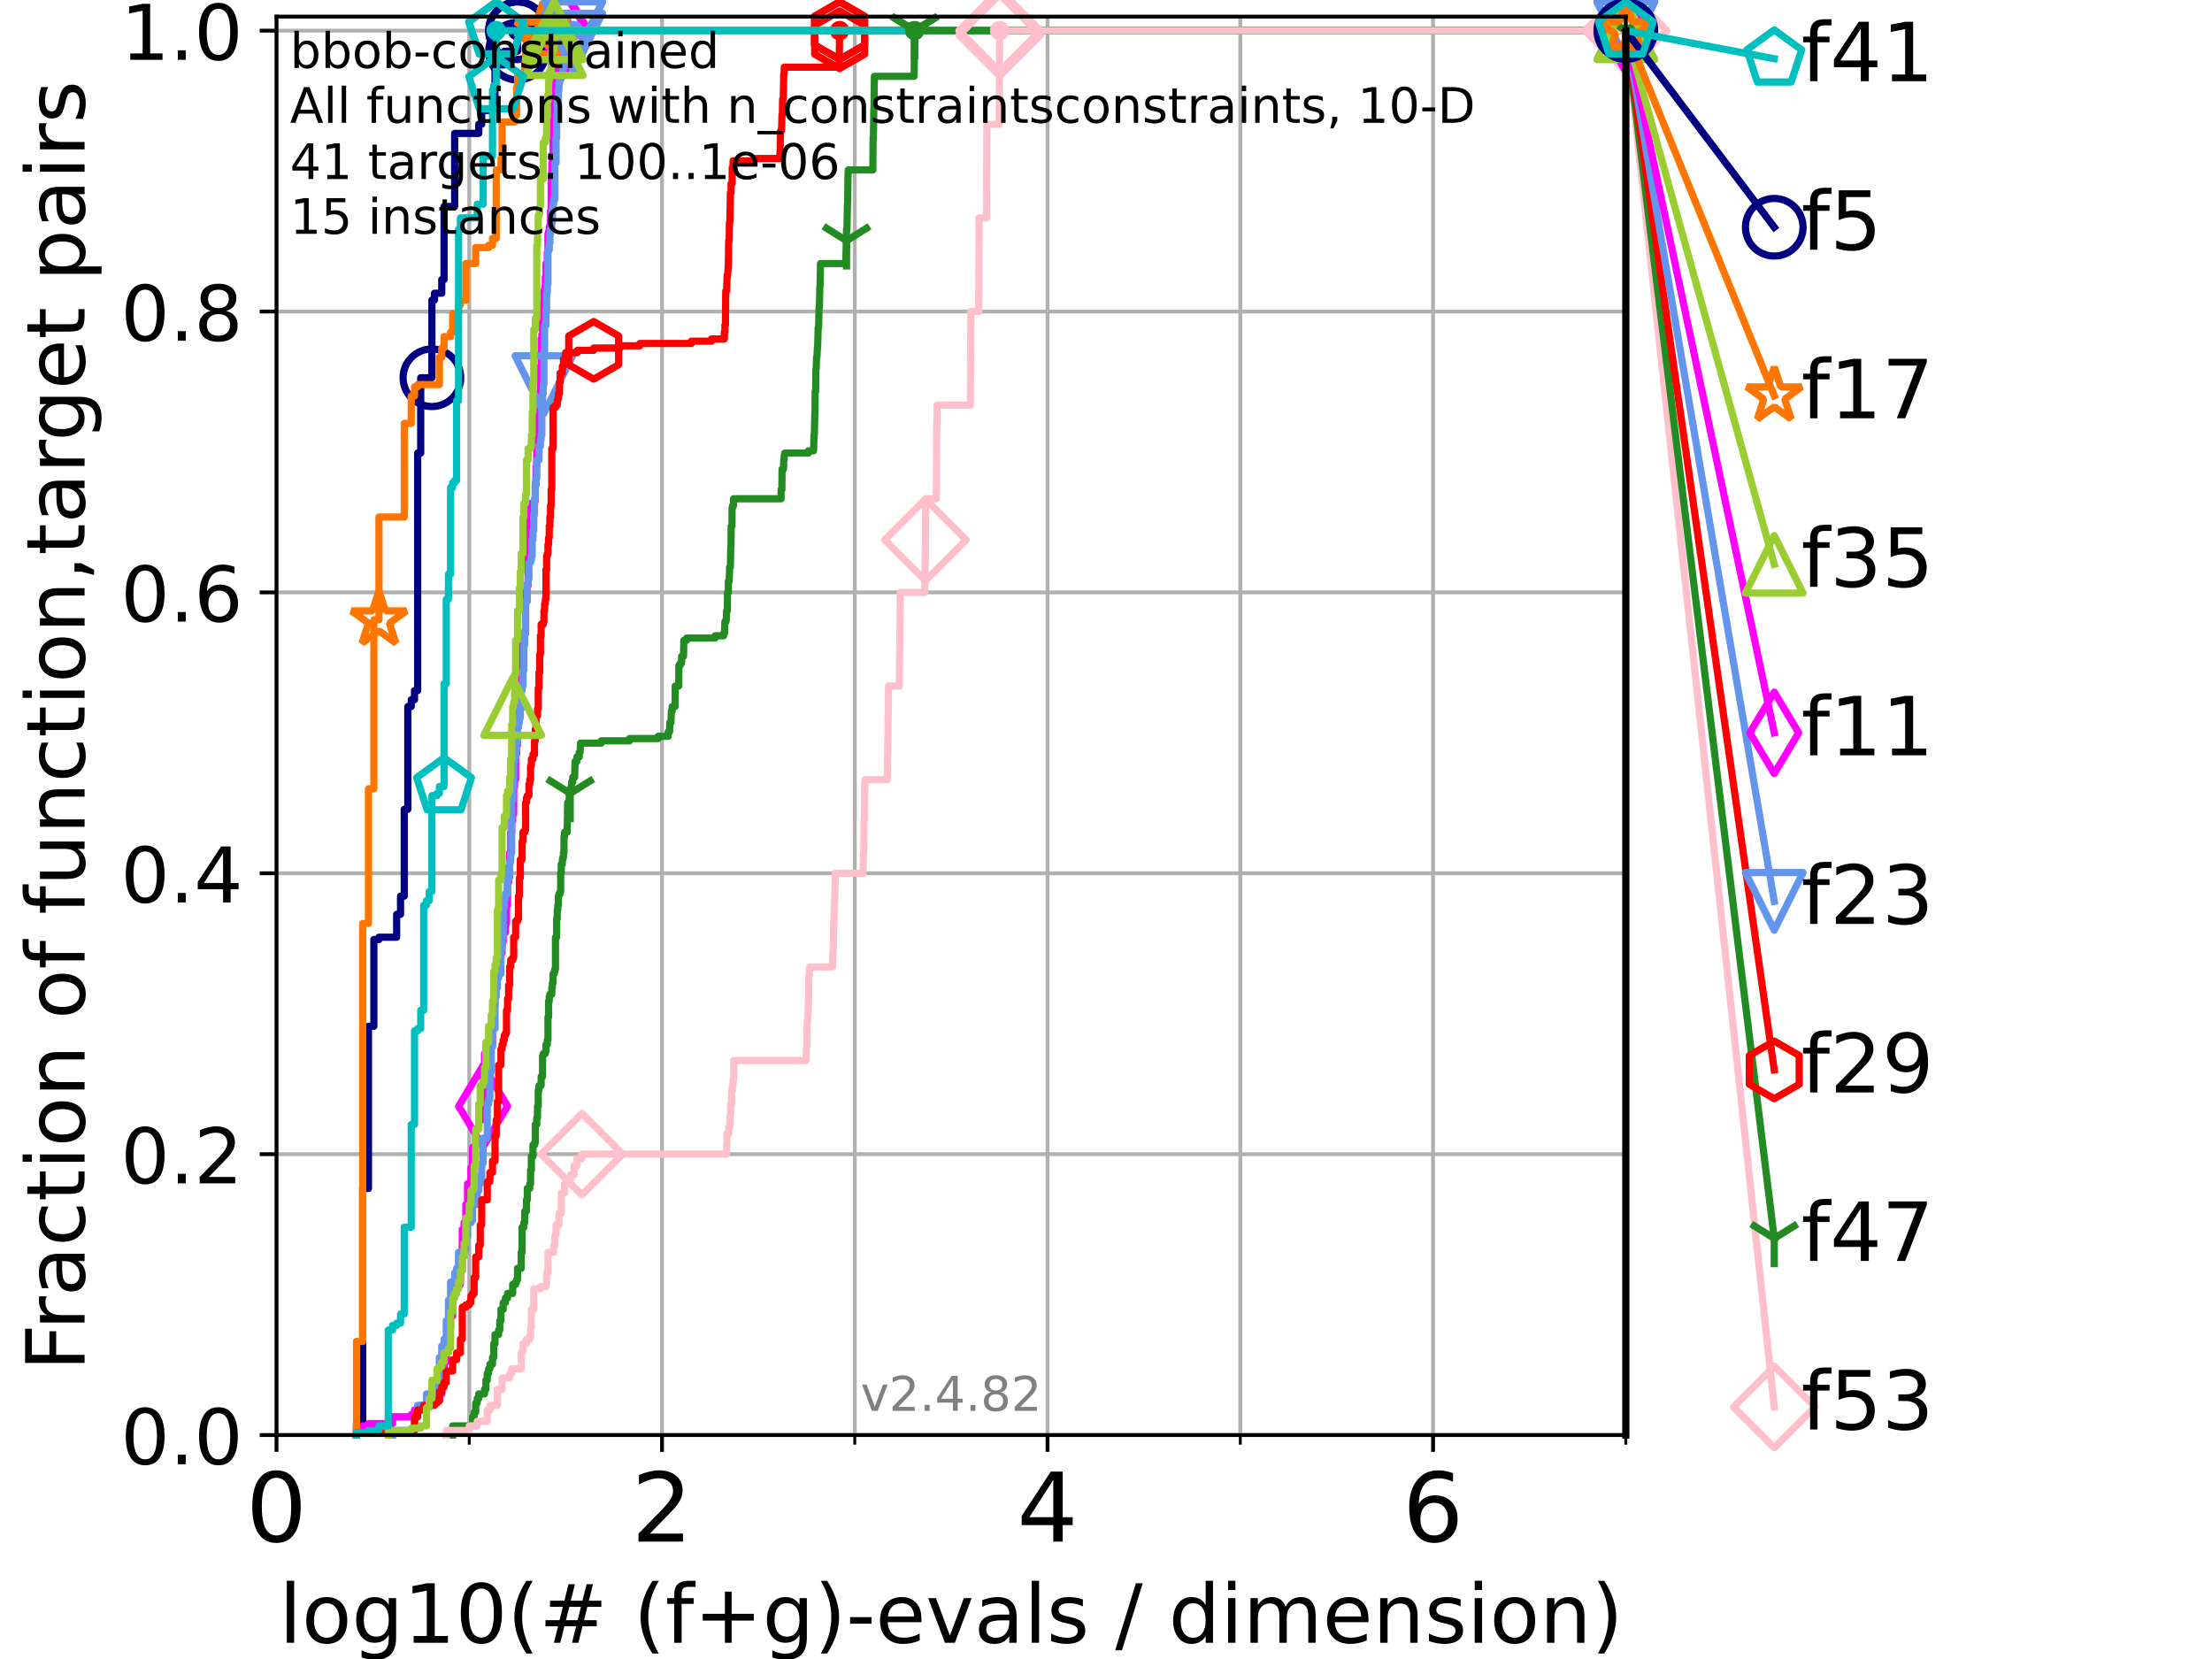 <?xml version="1.0" encoding="utf-8" standalone="no"?>
<!DOCTYPE svg PUBLIC "-//W3C//DTD SVG 1.1//EN"
  "http://www.w3.org/Graphics/SVG/1.1/DTD/svg11.dtd">
<!-- Created with matplotlib (https://matplotlib.org/) -->
<svg height="345.6pt" version="1.1" viewBox="0 0 460.8 345.6" width="460.8pt" xmlns="http://www.w3.org/2000/svg" xmlns:xlink="http://www.w3.org/1999/xlink">
 <defs>
  <style type="text/css">*{stroke-linecap:butt;stroke-linejoin:round;}</style>
 </defs>
 <g id="figure_1">
  <g id="patch_1">
   <path d="M 0 345.6 
L 460.8 345.6 
L 460.8 0 
L 0 0 
z
" style="fill:#ffffff;"/>
  </g>
  <g id="axes_1">
   <g id="patch_2">
    <path d="M 57.6 298.944 
L 338.688 298.944 
L 338.688 3.456 
L 57.6 3.456 
z
" style="fill:#ffffff;"/>
   </g>
   <g id="matplotlib.axis_1">
    <g id="xtick_1">
     <g id="line2d_1">
      <path clip-path="url(#p80040e8286)" d="M 57.6 298.944 
L 57.6 3.456 
" style="fill:none;stroke:#b0b0b0;stroke-linecap:square;stroke-width:0.8;"/>
     </g>
     <g id="line2d_2">
      <defs>
       <path d="M 0 0 
L 0 3.5 
" id="m3c5b632f7d" style="stroke:#000000;stroke-width:0.8;"/>
      </defs>
      <g>
       <use style="stroke:#000000;stroke-width:0.8;" x="57.6" xlink:href="#m3c5b632f7d" y="298.944"/>
      </g>
     </g>
     <g id="text_1">
      <!-- 0 -->
      <g transform="translate(51.237 321.141)scale(0.2 -0.2)">
       <defs>
        <path d="M 31.781 66.406 
Q 24.172 66.406 20.328 58.906 
Q 16.5 51.422 16.5 36.375 
Q 16.5 21.391 20.328 13.891 
Q 24.172 6.391 31.781 6.391 
Q 39.453 6.391 43.281 13.891 
Q 47.125 21.391 47.125 36.375 
Q 47.125 51.422 43.281 58.906 
Q 39.453 66.406 31.781 66.406 
z
M 31.781 74.219 
Q 44.047 74.219 50.516 64.516 
Q 56.984 54.828 56.984 36.375 
Q 56.984 17.969 50.516 8.266 
Q 44.047 -1.422 31.781 -1.422 
Q 19.531 -1.422 13.062 8.266 
Q 6.594 17.969 6.594 36.375 
Q 6.594 54.828 13.062 64.516 
Q 19.531 74.219 31.781 74.219 
z
" id="DejaVuSans-48"/>
       </defs>
       <use xlink:href="#DejaVuSans-48"/>
      </g>
     </g>
    </g>
    <g id="xtick_2">
     <g id="line2d_3">
      <path clip-path="url(#p80040e8286)" d="M 137.911 298.944 
L 137.911 3.456 
" style="fill:none;stroke:#b0b0b0;stroke-linecap:square;stroke-width:0.8;"/>
     </g>
     <g id="line2d_4">
      <g>
       <use style="stroke:#000000;stroke-width:0.8;" x="137.911" xlink:href="#m3c5b632f7d" y="298.944"/>
      </g>
     </g>
     <g id="text_2">
      <!-- 2 -->
      <g transform="translate(131.548 321.141)scale(0.2 -0.2)">
       <defs>
        <path d="M 19.188 8.297 
L 53.609 8.297 
L 53.609 0 
L 7.328 0 
L 7.328 8.297 
Q 12.938 14.109 22.625 23.891 
Q 32.328 33.688 34.812 36.531 
Q 39.547 41.844 41.422 45.531 
Q 43.312 49.219 43.312 52.781 
Q 43.312 58.594 39.234 62.25 
Q 35.156 65.922 28.609 65.922 
Q 23.969 65.922 18.812 64.312 
Q 13.672 62.703 7.812 59.422 
L 7.812 69.391 
Q 13.766 71.781 18.938 73 
Q 24.125 74.219 28.422 74.219 
Q 39.75 74.219 46.484 68.547 
Q 53.219 62.891 53.219 53.422 
Q 53.219 48.922 51.531 44.891 
Q 49.859 40.875 45.406 35.406 
Q 44.188 33.984 37.641 27.219 
Q 31.109 20.453 19.188 8.297 
z
" id="DejaVuSans-50"/>
       </defs>
       <use xlink:href="#DejaVuSans-50"/>
      </g>
     </g>
    </g>
    <g id="xtick_3">
     <g id="line2d_5">
      <path clip-path="url(#p80040e8286)" d="M 218.222 298.944 
L 218.222 3.456 
" style="fill:none;stroke:#b0b0b0;stroke-linecap:square;stroke-width:0.8;"/>
     </g>
     <g id="line2d_6">
      <g>
       <use style="stroke:#000000;stroke-width:0.8;" x="218.222" xlink:href="#m3c5b632f7d" y="298.944"/>
      </g>
     </g>
     <g id="text_3">
      <!-- 4 -->
      <g transform="translate(211.859 321.141)scale(0.2 -0.2)">
       <defs>
        <path d="M 37.797 64.312 
L 12.891 25.391 
L 37.797 25.391 
z
M 35.203 72.906 
L 47.609 72.906 
L 47.609 25.391 
L 58.016 25.391 
L 58.016 17.188 
L 47.609 17.188 
L 47.609 0 
L 37.797 0 
L 37.797 17.188 
L 4.891 17.188 
L 4.891 26.703 
z
" id="DejaVuSans-52"/>
       </defs>
       <use xlink:href="#DejaVuSans-52"/>
      </g>
     </g>
    </g>
    <g id="xtick_4">
     <g id="line2d_7">
      <path clip-path="url(#p80040e8286)" d="M 298.533 298.944 
L 298.533 3.456 
" style="fill:none;stroke:#b0b0b0;stroke-linecap:square;stroke-width:0.8;"/>
     </g>
     <g id="line2d_8">
      <g>
       <use style="stroke:#000000;stroke-width:0.8;" x="298.533" xlink:href="#m3c5b632f7d" y="298.944"/>
      </g>
     </g>
     <g id="text_4">
      <!-- 6 -->
      <g transform="translate(292.17 321.141)scale(0.2 -0.2)">
       <defs>
        <path d="M 33.016 40.375 
Q 26.375 40.375 22.484 35.828 
Q 18.609 31.297 18.609 23.391 
Q 18.609 15.531 22.484 10.953 
Q 26.375 6.391 33.016 6.391 
Q 39.656 6.391 43.531 10.953 
Q 47.406 15.531 47.406 23.391 
Q 47.406 31.297 43.531 35.828 
Q 39.656 40.375 33.016 40.375 
z
M 52.594 71.297 
L 52.594 62.312 
Q 48.875 64.062 45.094 64.984 
Q 41.312 65.922 37.594 65.922 
Q 27.828 65.922 22.672 59.328 
Q 17.531 52.734 16.797 39.406 
Q 19.672 43.656 24.016 45.922 
Q 28.375 48.188 33.594 48.188 
Q 44.578 48.188 50.953 41.516 
Q 57.328 34.859 57.328 23.391 
Q 57.328 12.156 50.688 5.359 
Q 44.047 -1.422 33.016 -1.422 
Q 20.359 -1.422 13.672 8.266 
Q 6.984 17.969 6.984 36.375 
Q 6.984 53.656 15.188 63.938 
Q 23.391 74.219 37.203 74.219 
Q 40.922 74.219 44.703 73.484 
Q 48.484 72.75 52.594 71.297 
z
" id="DejaVuSans-54"/>
       </defs>
       <use xlink:href="#DejaVuSans-54"/>
      </g>
     </g>
    </g>
    <g id="xtick_5">
     <g id="line2d_9">
      <path clip-path="url(#p80040e8286)" d="M 97.755 298.944 
L 97.755 3.456 
" style="fill:none;stroke:#b0b0b0;stroke-linecap:square;stroke-width:0.8;"/>
     </g>
     <g id="line2d_10">
      <defs>
       <path d="M 0 0 
L 0 2 
" id="m02f6368eee" style="stroke:#000000;stroke-width:0.6;"/>
      </defs>
      <g>
       <use style="stroke:#000000;stroke-width:0.6;" x="97.755" xlink:href="#m02f6368eee" y="298.944"/>
      </g>
     </g>
    </g>
    <g id="xtick_6">
     <g id="line2d_11">
      <path clip-path="url(#p80040e8286)" d="M 178.066 298.944 
L 178.066 3.456 
" style="fill:none;stroke:#b0b0b0;stroke-linecap:square;stroke-width:0.8;"/>
     </g>
     <g id="line2d_12">
      <g>
       <use style="stroke:#000000;stroke-width:0.6;" x="178.066" xlink:href="#m02f6368eee" y="298.944"/>
      </g>
     </g>
    </g>
    <g id="xtick_7">
     <g id="line2d_13">
      <path clip-path="url(#p80040e8286)" d="M 258.377 298.944 
L 258.377 3.456 
" style="fill:none;stroke:#b0b0b0;stroke-linecap:square;stroke-width:0.8;"/>
     </g>
     <g id="line2d_14">
      <g>
       <use style="stroke:#000000;stroke-width:0.6;" x="258.377" xlink:href="#m02f6368eee" y="298.944"/>
      </g>
     </g>
    </g>
    <g id="xtick_8">
     <g id="line2d_15">
      <path clip-path="url(#p80040e8286)" d="M 338.688 298.944 
L 338.688 3.456 
" style="fill:none;stroke:#b0b0b0;stroke-linecap:square;stroke-width:0.8;"/>
     </g>
     <g id="line2d_16">
      <g>
       <use style="stroke:#000000;stroke-width:0.6;" x="338.688" xlink:href="#m02f6368eee" y="298.944"/>
      </g>
     </g>
    </g>
    <g id="text_5">
     <!-- log10(# (f+g)-evals / dimension) -->
     <g transform="translate(58.145 342.218)scale(0.17 -0.17)">
      <defs>
       <path d="M 9.422 75.984 
L 18.406 75.984 
L 18.406 0 
L 9.422 0 
z
" id="DejaVuSans-108"/>
       <path d="M 30.609 48.391 
Q 23.391 48.391 19.188 42.75 
Q 14.984 37.109 14.984 27.297 
Q 14.984 17.484 19.156 11.844 
Q 23.344 6.203 30.609 6.203 
Q 37.797 6.203 41.984 11.859 
Q 46.188 17.531 46.188 27.297 
Q 46.188 37.016 41.984 42.703 
Q 37.797 48.391 30.609 48.391 
z
M 30.609 56 
Q 42.328 56 49.016 48.375 
Q 55.719 40.766 55.719 27.297 
Q 55.719 13.875 49.016 6.219 
Q 42.328 -1.422 30.609 -1.422 
Q 18.844 -1.422 12.172 6.219 
Q 5.516 13.875 5.516 27.297 
Q 5.516 40.766 12.172 48.375 
Q 18.844 56 30.609 56 
z
" id="DejaVuSans-111"/>
       <path d="M 45.406 27.984 
Q 45.406 37.75 41.375 43.109 
Q 37.359 48.484 30.078 48.484 
Q 22.859 48.484 18.828 43.109 
Q 14.797 37.75 14.797 27.984 
Q 14.797 18.266 18.828 12.891 
Q 22.859 7.516 30.078 7.516 
Q 37.359 7.516 41.375 12.891 
Q 45.406 18.266 45.406 27.984 
z
M 54.391 6.781 
Q 54.391 -7.172 48.188 -13.984 
Q 42 -20.797 29.203 -20.797 
Q 24.469 -20.797 20.266 -20.094 
Q 16.062 -19.391 12.109 -17.922 
L 12.109 -9.188 
Q 16.062 -11.328 19.922 -12.344 
Q 23.781 -13.375 27.781 -13.375 
Q 36.625 -13.375 41.016 -8.766 
Q 45.406 -4.156 45.406 5.172 
L 45.406 9.625 
Q 42.625 4.781 38.281 2.391 
Q 33.938 0 27.875 0 
Q 17.828 0 11.672 7.656 
Q 5.516 15.328 5.516 27.984 
Q 5.516 40.672 11.672 48.328 
Q 17.828 56 27.875 56 
Q 33.938 56 38.281 53.609 
Q 42.625 51.219 45.406 46.391 
L 45.406 54.688 
L 54.391 54.688 
z
" id="DejaVuSans-103"/>
       <path d="M 12.406 8.297 
L 28.516 8.297 
L 28.516 63.922 
L 10.984 60.406 
L 10.984 69.391 
L 28.422 72.906 
L 38.281 72.906 
L 38.281 8.297 
L 54.391 8.297 
L 54.391 0 
L 12.406 0 
z
" id="DejaVuSans-49"/>
       <path d="M 31 75.875 
Q 24.469 64.656 21.281 53.656 
Q 18.109 42.672 18.109 31.391 
Q 18.109 20.125 21.312 9.062 
Q 24.516 -2 31 -13.188 
L 23.188 -13.188 
Q 15.875 -1.703 12.234 9.375 
Q 8.594 20.453 8.594 31.391 
Q 8.594 42.281 12.203 53.312 
Q 15.828 64.359 23.188 75.875 
z
" id="DejaVuSans-40"/>
       <path d="M 51.125 44 
L 36.922 44 
L 32.812 27.688 
L 47.125 27.688 
z
M 43.797 71.781 
L 38.719 51.516 
L 52.984 51.516 
L 58.109 71.781 
L 65.922 71.781 
L 60.891 51.516 
L 76.125 51.516 
L 76.125 44 
L 58.984 44 
L 54.984 27.688 
L 70.516 27.688 
L 70.516 20.219 
L 53.078 20.219 
L 48 0 
L 40.188 0 
L 45.219 20.219 
L 30.906 20.219 
L 25.875 0 
L 18.016 0 
L 23.094 20.219 
L 7.719 20.219 
L 7.719 27.688 
L 24.906 27.688 
L 29 44 
L 13.281 44 
L 13.281 51.516 
L 30.906 51.516 
L 35.891 71.781 
z
" id="DejaVuSans-35"/>
       <path id="DejaVuSans-32"/>
       <path d="M 37.109 75.984 
L 37.109 68.5 
L 28.516 68.5 
Q 23.688 68.5 21.797 66.547 
Q 19.922 64.594 19.922 59.516 
L 19.922 54.688 
L 34.719 54.688 
L 34.719 47.703 
L 19.922 47.703 
L 19.922 0 
L 10.891 0 
L 10.891 47.703 
L 2.297 47.703 
L 2.297 54.688 
L 10.891 54.688 
L 10.891 58.5 
Q 10.891 67.625 15.141 71.797 
Q 19.391 75.984 28.609 75.984 
z
" id="DejaVuSans-102"/>
       <path d="M 46 62.703 
L 46 35.5 
L 73.188 35.5 
L 73.188 27.203 
L 46 27.203 
L 46 0 
L 37.797 0 
L 37.797 27.203 
L 10.594 27.203 
L 10.594 35.5 
L 37.797 35.5 
L 37.797 62.703 
z
" id="DejaVuSans-43"/>
       <path d="M 8.016 75.875 
L 15.828 75.875 
Q 23.141 64.359 26.781 53.312 
Q 30.422 42.281 30.422 31.391 
Q 30.422 20.453 26.781 9.375 
Q 23.141 -1.703 15.828 -13.188 
L 8.016 -13.188 
Q 14.5 -2 17.703 9.062 
Q 20.906 20.125 20.906 31.391 
Q 20.906 42.672 17.703 53.656 
Q 14.5 64.656 8.016 75.875 
z
" id="DejaVuSans-41"/>
       <path d="M 4.891 31.391 
L 31.203 31.391 
L 31.203 23.391 
L 4.891 23.391 
z
" id="DejaVuSans-45"/>
       <path d="M 56.203 29.594 
L 56.203 25.203 
L 14.891 25.203 
Q 15.484 15.922 20.484 11.062 
Q 25.484 6.203 34.422 6.203 
Q 39.594 6.203 44.453 7.469 
Q 49.312 8.734 54.109 11.281 
L 54.109 2.781 
Q 49.266 0.734 44.188 -0.344 
Q 39.109 -1.422 33.891 -1.422 
Q 20.797 -1.422 13.156 6.188 
Q 5.516 13.812 5.516 26.812 
Q 5.516 40.234 12.766 48.109 
Q 20.016 56 32.328 56 
Q 43.359 56 49.781 48.891 
Q 56.203 41.797 56.203 29.594 
z
M 47.219 32.234 
Q 47.125 39.594 43.094 43.984 
Q 39.062 48.391 32.422 48.391 
Q 24.906 48.391 20.391 44.141 
Q 15.875 39.891 15.188 32.172 
z
" id="DejaVuSans-101"/>
       <path d="M 2.984 54.688 
L 12.5 54.688 
L 29.594 8.797 
L 46.688 54.688 
L 56.203 54.688 
L 35.688 0 
L 23.484 0 
z
" id="DejaVuSans-118"/>
       <path d="M 34.281 27.484 
Q 23.391 27.484 19.188 25 
Q 14.984 22.516 14.984 16.5 
Q 14.984 11.719 18.141 8.906 
Q 21.297 6.109 26.703 6.109 
Q 34.188 6.109 38.703 11.406 
Q 43.219 16.703 43.219 25.484 
L 43.219 27.484 
z
M 52.203 31.203 
L 52.203 0 
L 43.219 0 
L 43.219 8.297 
Q 40.141 3.328 35.547 0.953 
Q 30.953 -1.422 24.312 -1.422 
Q 15.922 -1.422 10.953 3.297 
Q 6 8.016 6 15.922 
Q 6 25.141 12.172 29.828 
Q 18.359 34.516 30.609 34.516 
L 43.219 34.516 
L 43.219 35.406 
Q 43.219 41.609 39.141 45 
Q 35.062 48.391 27.688 48.391 
Q 23 48.391 18.547 47.266 
Q 14.109 46.141 10.016 43.891 
L 10.016 52.203 
Q 14.938 54.109 19.578 55.047 
Q 24.219 56 28.609 56 
Q 40.484 56 46.344 49.844 
Q 52.203 43.703 52.203 31.203 
z
" id="DejaVuSans-97"/>
       <path d="M 44.281 53.078 
L 44.281 44.578 
Q 40.484 46.531 36.375 47.5 
Q 32.281 48.484 27.875 48.484 
Q 21.188 48.484 17.844 46.438 
Q 14.5 44.391 14.5 40.281 
Q 14.5 37.156 16.891 35.375 
Q 19.281 33.594 26.516 31.984 
L 29.594 31.297 
Q 39.156 29.25 43.188 25.516 
Q 47.219 21.781 47.219 15.094 
Q 47.219 7.469 41.188 3.016 
Q 35.156 -1.422 24.609 -1.422 
Q 20.219 -1.422 15.453 -0.562 
Q 10.688 0.297 5.422 2 
L 5.422 11.281 
Q 10.406 8.688 15.234 7.391 
Q 20.062 6.109 24.812 6.109 
Q 31.156 6.109 34.562 8.281 
Q 37.984 10.453 37.984 14.406 
Q 37.984 18.062 35.516 20.016 
Q 33.062 21.969 24.703 23.781 
L 21.578 24.516 
Q 13.234 26.266 9.516 29.906 
Q 5.812 33.547 5.812 39.891 
Q 5.812 47.609 11.281 51.797 
Q 16.75 56 26.812 56 
Q 31.781 56 36.172 55.266 
Q 40.578 54.547 44.281 53.078 
z
" id="DejaVuSans-115"/>
       <path d="M 25.391 72.906 
L 33.688 72.906 
L 8.297 -9.281 
L 0 -9.281 
z
" id="DejaVuSans-47"/>
       <path d="M 45.406 46.391 
L 45.406 75.984 
L 54.391 75.984 
L 54.391 0 
L 45.406 0 
L 45.406 8.203 
Q 42.578 3.328 38.25 0.953 
Q 33.938 -1.422 27.875 -1.422 
Q 17.969 -1.422 11.734 6.484 
Q 5.516 14.406 5.516 27.297 
Q 5.516 40.188 11.734 48.094 
Q 17.969 56 27.875 56 
Q 33.938 56 38.25 53.625 
Q 42.578 51.266 45.406 46.391 
z
M 14.797 27.297 
Q 14.797 17.391 18.875 11.75 
Q 22.953 6.109 30.078 6.109 
Q 37.203 6.109 41.297 11.75 
Q 45.406 17.391 45.406 27.297 
Q 45.406 37.203 41.297 42.844 
Q 37.203 48.484 30.078 48.484 
Q 22.953 48.484 18.875 42.844 
Q 14.797 37.203 14.797 27.297 
z
" id="DejaVuSans-100"/>
       <path d="M 9.422 54.688 
L 18.406 54.688 
L 18.406 0 
L 9.422 0 
z
M 9.422 75.984 
L 18.406 75.984 
L 18.406 64.594 
L 9.422 64.594 
z
" id="DejaVuSans-105"/>
       <path d="M 52 44.188 
Q 55.375 50.25 60.062 53.125 
Q 64.75 56 71.094 56 
Q 79.641 56 84.281 50.016 
Q 88.922 44.047 88.922 33.016 
L 88.922 0 
L 79.891 0 
L 79.891 32.719 
Q 79.891 40.578 77.094 44.375 
Q 74.312 48.188 68.609 48.188 
Q 61.625 48.188 57.562 43.547 
Q 53.516 38.922 53.516 30.906 
L 53.516 0 
L 44.484 0 
L 44.484 32.719 
Q 44.484 40.625 41.703 44.406 
Q 38.922 48.188 33.109 48.188 
Q 26.219 48.188 22.156 43.531 
Q 18.109 38.875 18.109 30.906 
L 18.109 0 
L 9.078 0 
L 9.078 54.688 
L 18.109 54.688 
L 18.109 46.188 
Q 21.188 51.219 25.484 53.609 
Q 29.781 56 35.688 56 
Q 41.656 56 45.828 52.969 
Q 50 49.953 52 44.188 
z
" id="DejaVuSans-109"/>
       <path d="M 54.891 33.016 
L 54.891 0 
L 45.906 0 
L 45.906 32.719 
Q 45.906 40.484 42.875 44.328 
Q 39.844 48.188 33.797 48.188 
Q 26.516 48.188 22.312 43.547 
Q 18.109 38.922 18.109 30.906 
L 18.109 0 
L 9.078 0 
L 9.078 54.688 
L 18.109 54.688 
L 18.109 46.188 
Q 21.344 51.125 25.703 53.562 
Q 30.078 56 35.797 56 
Q 45.219 56 50.047 50.172 
Q 54.891 44.344 54.891 33.016 
z
" id="DejaVuSans-110"/>
      </defs>
      <use xlink:href="#DejaVuSans-108"/>
      <use x="27.783" xlink:href="#DejaVuSans-111"/>
      <use x="88.965" xlink:href="#DejaVuSans-103"/>
      <use x="152.441" xlink:href="#DejaVuSans-49"/>
      <use x="216.064" xlink:href="#DejaVuSans-48"/>
      <use x="279.688" xlink:href="#DejaVuSans-40"/>
      <use x="318.701" xlink:href="#DejaVuSans-35"/>
      <use x="402.49" xlink:href="#DejaVuSans-32"/>
      <use x="434.277" xlink:href="#DejaVuSans-40"/>
      <use x="473.291" xlink:href="#DejaVuSans-102"/>
      <use x="508.496" xlink:href="#DejaVuSans-43"/>
      <use x="592.285" xlink:href="#DejaVuSans-103"/>
      <use x="655.762" xlink:href="#DejaVuSans-41"/>
      <use x="694.775" xlink:href="#DejaVuSans-45"/>
      <use x="730.859" xlink:href="#DejaVuSans-101"/>
      <use x="792.383" xlink:href="#DejaVuSans-118"/>
      <use x="851.562" xlink:href="#DejaVuSans-97"/>
      <use x="912.842" xlink:href="#DejaVuSans-108"/>
      <use x="940.625" xlink:href="#DejaVuSans-115"/>
      <use x="992.725" xlink:href="#DejaVuSans-32"/>
      <use x="1024.512" xlink:href="#DejaVuSans-47"/>
      <use x="1058.203" xlink:href="#DejaVuSans-32"/>
      <use x="1089.99" xlink:href="#DejaVuSans-100"/>
      <use x="1153.467" xlink:href="#DejaVuSans-105"/>
      <use x="1181.25" xlink:href="#DejaVuSans-109"/>
      <use x="1278.662" xlink:href="#DejaVuSans-101"/>
      <use x="1340.186" xlink:href="#DejaVuSans-110"/>
      <use x="1403.564" xlink:href="#DejaVuSans-115"/>
      <use x="1455.664" xlink:href="#DejaVuSans-105"/>
      <use x="1483.447" xlink:href="#DejaVuSans-111"/>
      <use x="1544.629" xlink:href="#DejaVuSans-110"/>
      <use x="1608.008" xlink:href="#DejaVuSans-41"/>
     </g>
    </g>
   </g>
   <g id="matplotlib.axis_2">
    <g id="ytick_1">
     <g id="line2d_17">
      <path clip-path="url(#p80040e8286)" d="M 57.6 298.944 
L 338.688 298.944 
" style="fill:none;stroke:#b0b0b0;stroke-linecap:square;stroke-width:0.8;"/>
     </g>
     <g id="line2d_18">
      <defs>
       <path d="M 0 0 
L -3.5 0 
" id="m37585b86f6" style="stroke:#000000;stroke-width:0.8;"/>
      </defs>
      <g>
       <use style="stroke:#000000;stroke-width:0.8;" x="57.6" xlink:href="#m37585b86f6" y="298.944"/>
      </g>
     </g>
     <g id="text_6">
      <!-- 0.0 -->
      <g transform="translate(25.155 305.023)scale(0.16 -0.16)">
       <defs>
        <path d="M 10.688 12.406 
L 21 12.406 
L 21 0 
L 10.688 0 
z
" id="DejaVuSans-46"/>
       </defs>
       <use xlink:href="#DejaVuSans-48"/>
       <use x="63.623" xlink:href="#DejaVuSans-46"/>
       <use x="95.41" xlink:href="#DejaVuSans-48"/>
      </g>
     </g>
    </g>
    <g id="ytick_2">
     <g id="line2d_19">
      <path clip-path="url(#p80040e8286)" d="M 57.6 240.432 
L 338.688 240.432 
" style="fill:none;stroke:#b0b0b0;stroke-linecap:square;stroke-width:0.8;"/>
     </g>
     <g id="line2d_20">
      <g>
       <use style="stroke:#000000;stroke-width:0.8;" x="57.6" xlink:href="#m37585b86f6" y="240.432"/>
      </g>
     </g>
     <g id="text_7">
      <!-- 0.2 -->
      <g transform="translate(25.155 246.51)scale(0.16 -0.16)">
       <use xlink:href="#DejaVuSans-48"/>
       <use x="63.623" xlink:href="#DejaVuSans-46"/>
       <use x="95.41" xlink:href="#DejaVuSans-50"/>
      </g>
     </g>
    </g>
    <g id="ytick_3">
     <g id="line2d_21">
      <path clip-path="url(#p80040e8286)" d="M 57.6 181.919 
L 338.688 181.919 
" style="fill:none;stroke:#b0b0b0;stroke-linecap:square;stroke-width:0.8;"/>
     </g>
     <g id="line2d_22">
      <g>
       <use style="stroke:#000000;stroke-width:0.8;" x="57.6" xlink:href="#m37585b86f6" y="181.919"/>
      </g>
     </g>
     <g id="text_8">
      <!-- 0.4 -->
      <g transform="translate(25.155 187.998)scale(0.16 -0.16)">
       <use xlink:href="#DejaVuSans-48"/>
       <use x="63.623" xlink:href="#DejaVuSans-46"/>
       <use x="95.41" xlink:href="#DejaVuSans-52"/>
      </g>
     </g>
    </g>
    <g id="ytick_4">
     <g id="line2d_23">
      <path clip-path="url(#p80040e8286)" d="M 57.6 123.407 
L 338.688 123.407 
" style="fill:none;stroke:#b0b0b0;stroke-linecap:square;stroke-width:0.8;"/>
     </g>
     <g id="line2d_24">
      <g>
       <use style="stroke:#000000;stroke-width:0.8;" x="57.6" xlink:href="#m37585b86f6" y="123.407"/>
      </g>
     </g>
     <g id="text_9">
      <!-- 0.6 -->
      <g transform="translate(25.155 129.485)scale(0.16 -0.16)">
       <use xlink:href="#DejaVuSans-48"/>
       <use x="63.623" xlink:href="#DejaVuSans-46"/>
       <use x="95.41" xlink:href="#DejaVuSans-54"/>
      </g>
     </g>
    </g>
    <g id="ytick_5">
     <g id="line2d_25">
      <path clip-path="url(#p80040e8286)" d="M 57.6 64.894 
L 338.688 64.894 
" style="fill:none;stroke:#b0b0b0;stroke-linecap:square;stroke-width:0.8;"/>
     </g>
     <g id="line2d_26">
      <g>
       <use style="stroke:#000000;stroke-width:0.8;" x="57.6" xlink:href="#m37585b86f6" y="64.894"/>
      </g>
     </g>
     <g id="text_10">
      <!-- 0.8 -->
      <g transform="translate(25.155 70.973)scale(0.16 -0.16)">
       <defs>
        <path d="M 31.781 34.625 
Q 24.75 34.625 20.719 30.859 
Q 16.703 27.094 16.703 20.516 
Q 16.703 13.922 20.719 10.156 
Q 24.75 6.391 31.781 6.391 
Q 38.812 6.391 42.859 10.172 
Q 46.922 13.969 46.922 20.516 
Q 46.922 27.094 42.891 30.859 
Q 38.875 34.625 31.781 34.625 
z
M 21.922 38.812 
Q 15.578 40.375 12.031 44.719 
Q 8.5 49.078 8.5 55.328 
Q 8.5 64.062 14.719 69.141 
Q 20.953 74.219 31.781 74.219 
Q 42.672 74.219 48.875 69.141 
Q 55.078 64.062 55.078 55.328 
Q 55.078 49.078 51.531 44.719 
Q 48 40.375 41.703 38.812 
Q 48.828 37.156 52.797 32.312 
Q 56.781 27.484 56.781 20.516 
Q 56.781 9.906 50.312 4.234 
Q 43.844 -1.422 31.781 -1.422 
Q 19.734 -1.422 13.25 4.234 
Q 6.781 9.906 6.781 20.516 
Q 6.781 27.484 10.781 32.312 
Q 14.797 37.156 21.922 38.812 
z
M 18.312 54.391 
Q 18.312 48.734 21.844 45.562 
Q 25.391 42.391 31.781 42.391 
Q 38.141 42.391 41.719 45.562 
Q 45.312 48.734 45.312 54.391 
Q 45.312 60.062 41.719 63.234 
Q 38.141 66.406 31.781 66.406 
Q 25.391 66.406 21.844 63.234 
Q 18.312 60.062 18.312 54.391 
z
" id="DejaVuSans-56"/>
       </defs>
       <use xlink:href="#DejaVuSans-48"/>
       <use x="63.623" xlink:href="#DejaVuSans-46"/>
       <use x="95.41" xlink:href="#DejaVuSans-56"/>
      </g>
     </g>
    </g>
    <g id="ytick_6">
     <g id="line2d_27">
      <path clip-path="url(#p80040e8286)" d="M 57.6 6.382 
L 338.688 6.382 
" style="fill:none;stroke:#b0b0b0;stroke-linecap:square;stroke-width:0.8;"/>
     </g>
     <g id="line2d_28">
      <g>
       <use style="stroke:#000000;stroke-width:0.8;" x="57.6" xlink:href="#m37585b86f6" y="6.382"/>
      </g>
     </g>
     <g id="text_11">
      <!-- 1.0 -->
      <g transform="translate(25.155 12.46)scale(0.16 -0.16)">
       <use xlink:href="#DejaVuSans-49"/>
       <use x="63.623" xlink:href="#DejaVuSans-46"/>
       <use x="95.41" xlink:href="#DejaVuSans-48"/>
      </g>
     </g>
    </g>
    <g id="text_12">
     <!-- Fraction of function,target pairs -->
     <g transform="translate(17.62 285.585)rotate(-90)scale(0.17 -0.17)">
      <defs>
       <path d="M 9.812 72.906 
L 51.703 72.906 
L 51.703 64.594 
L 19.672 64.594 
L 19.672 43.109 
L 48.578 43.109 
L 48.578 34.812 
L 19.672 34.812 
L 19.672 0 
L 9.812 0 
z
" id="DejaVuSans-70"/>
       <path d="M 41.109 46.297 
Q 39.594 47.172 37.812 47.578 
Q 36.031 48 33.891 48 
Q 26.266 48 22.188 43.047 
Q 18.109 38.094 18.109 28.812 
L 18.109 0 
L 9.078 0 
L 9.078 54.688 
L 18.109 54.688 
L 18.109 46.188 
Q 20.953 51.172 25.484 53.578 
Q 30.031 56 36.531 56 
Q 37.453 56 38.578 55.875 
Q 39.703 55.766 41.062 55.516 
z
" id="DejaVuSans-114"/>
       <path d="M 48.781 52.594 
L 48.781 44.188 
Q 44.969 46.297 41.141 47.344 
Q 37.312 48.391 33.406 48.391 
Q 24.656 48.391 19.812 42.844 
Q 14.984 37.312 14.984 27.297 
Q 14.984 17.281 19.812 11.734 
Q 24.656 6.203 33.406 6.203 
Q 37.312 6.203 41.141 7.25 
Q 44.969 8.297 48.781 10.406 
L 48.781 2.094 
Q 45.016 0.344 40.984 -0.531 
Q 36.969 -1.422 32.422 -1.422 
Q 20.062 -1.422 12.781 6.344 
Q 5.516 14.109 5.516 27.297 
Q 5.516 40.672 12.859 48.328 
Q 20.219 56 33.016 56 
Q 37.156 56 41.109 55.141 
Q 45.062 54.297 48.781 52.594 
z
" id="DejaVuSans-99"/>
       <path d="M 18.312 70.219 
L 18.312 54.688 
L 36.812 54.688 
L 36.812 47.703 
L 18.312 47.703 
L 18.312 18.016 
Q 18.312 11.328 20.141 9.422 
Q 21.969 7.516 27.594 7.516 
L 36.812 7.516 
L 36.812 0 
L 27.594 0 
Q 17.188 0 13.234 3.875 
Q 9.281 7.766 9.281 18.016 
L 9.281 47.703 
L 2.688 47.703 
L 2.688 54.688 
L 9.281 54.688 
L 9.281 70.219 
z
" id="DejaVuSans-116"/>
       <path d="M 8.5 21.578 
L 8.5 54.688 
L 17.484 54.688 
L 17.484 21.922 
Q 17.484 14.156 20.5 10.266 
Q 23.531 6.391 29.594 6.391 
Q 36.859 6.391 41.078 11.031 
Q 45.312 15.672 45.312 23.688 
L 45.312 54.688 
L 54.297 54.688 
L 54.297 0 
L 45.312 0 
L 45.312 8.406 
Q 42.047 3.422 37.719 1 
Q 33.406 -1.422 27.688 -1.422 
Q 18.266 -1.422 13.375 4.438 
Q 8.5 10.297 8.5 21.578 
z
M 31.109 56 
z
" id="DejaVuSans-117"/>
       <path d="M 11.719 12.406 
L 22.016 12.406 
L 22.016 4 
L 14.016 -11.625 
L 7.719 -11.625 
L 11.719 4 
z
" id="DejaVuSans-44"/>
       <path d="M 18.109 8.203 
L 18.109 -20.797 
L 9.078 -20.797 
L 9.078 54.688 
L 18.109 54.688 
L 18.109 46.391 
Q 20.953 51.266 25.266 53.625 
Q 29.594 56 35.594 56 
Q 45.562 56 51.781 48.094 
Q 58.016 40.188 58.016 27.297 
Q 58.016 14.406 51.781 6.484 
Q 45.562 -1.422 35.594 -1.422 
Q 29.594 -1.422 25.266 0.953 
Q 20.953 3.328 18.109 8.203 
z
M 48.688 27.297 
Q 48.688 37.203 44.609 42.844 
Q 40.531 48.484 33.406 48.484 
Q 26.266 48.484 22.188 42.844 
Q 18.109 37.203 18.109 27.297 
Q 18.109 17.391 22.188 11.75 
Q 26.266 6.109 33.406 6.109 
Q 40.531 6.109 44.609 11.75 
Q 48.688 17.391 48.688 27.297 
z
" id="DejaVuSans-112"/>
      </defs>
      <use xlink:href="#DejaVuSans-70"/>
      <use x="50.27" xlink:href="#DejaVuSans-114"/>
      <use x="91.383" xlink:href="#DejaVuSans-97"/>
      <use x="152.662" xlink:href="#DejaVuSans-99"/>
      <use x="207.643" xlink:href="#DejaVuSans-116"/>
      <use x="246.852" xlink:href="#DejaVuSans-105"/>
      <use x="274.635" xlink:href="#DejaVuSans-111"/>
      <use x="335.816" xlink:href="#DejaVuSans-110"/>
      <use x="399.195" xlink:href="#DejaVuSans-32"/>
      <use x="430.982" xlink:href="#DejaVuSans-111"/>
      <use x="492.164" xlink:href="#DejaVuSans-102"/>
      <use x="527.369" xlink:href="#DejaVuSans-32"/>
      <use x="559.156" xlink:href="#DejaVuSans-102"/>
      <use x="594.361" xlink:href="#DejaVuSans-117"/>
      <use x="657.74" xlink:href="#DejaVuSans-110"/>
      <use x="721.119" xlink:href="#DejaVuSans-99"/>
      <use x="776.1" xlink:href="#DejaVuSans-116"/>
      <use x="815.309" xlink:href="#DejaVuSans-105"/>
      <use x="843.092" xlink:href="#DejaVuSans-111"/>
      <use x="904.273" xlink:href="#DejaVuSans-110"/>
      <use x="967.652" xlink:href="#DejaVuSans-44"/>
      <use x="999.439" xlink:href="#DejaVuSans-116"/>
      <use x="1038.648" xlink:href="#DejaVuSans-97"/>
      <use x="1099.928" xlink:href="#DejaVuSans-114"/>
      <use x="1139.291" xlink:href="#DejaVuSans-103"/>
      <use x="1202.768" xlink:href="#DejaVuSans-101"/>
      <use x="1264.291" xlink:href="#DejaVuSans-116"/>
      <use x="1303.5" xlink:href="#DejaVuSans-32"/>
      <use x="1335.287" xlink:href="#DejaVuSans-112"/>
      <use x="1398.764" xlink:href="#DejaVuSans-97"/>
      <use x="1460.043" xlink:href="#DejaVuSans-105"/>
      <use x="1487.826" xlink:href="#DejaVuSans-114"/>
      <use x="1528.939" xlink:href="#DejaVuSans-115"/>
     </g>
    </g>
   </g>
   <g id="line2d_29">
    <defs>
     <path d="M 0 1.5 
C 0.398 1.5 0.779 1.342 1.061 1.061 
C 1.342 0.779 1.5 0.398 1.5 0 
C 1.5 -0.398 1.342 -0.779 1.061 -1.061 
C 0.779 -1.342 0.398 -1.5 0 -1.5 
C -0.398 -1.5 -0.779 -1.342 -1.061 -1.061 
C -1.342 -0.779 -1.5 -0.398 -1.5 0 
C -1.5 0.398 -1.342 0.779 -1.061 1.061 
C -0.779 1.342 -0.398 1.5 0 1.5 
z
" id="mbf5fe78bb5" style="stroke:#000080;"/>
    </defs>
    <g>
     <use style="fill:#000080;stroke:#000080;" x="107.811" xlink:href="#mbf5fe78bb5" y="6.382"/>
     <use style="fill:#000080;stroke:#000080;" x="107.811" xlink:href="#mbf5fe78bb5" y="6.382"/>
    </g>
   </g>
   <g id="line2d_30">
    <path d="M 74.263 298.944 
L 74.263 296.565 
L 75.556 296.565 
L 75.556 247.567 
L 76.759 247.567 
L 76.759 213.792 
L 77.885 213.792 
L 77.885 195.715 
L 78.942 195.715 
L 78.942 195.239 
L 82.627 195.239 
L 82.627 190.482 
L 83.438 190.482 
L 83.438 186.676 
L 84.213 186.676 
L 84.213 168.599 
L 84.956 168.599 
L 84.956 147.192 
L 85.667 147.192 
L 85.667 145.765 
L 86.351 145.765 
L 86.351 143.862 
L 87.01 143.862 
L 87.01 94.388 
L 87.644 94.388 
L 87.644 78.69 
L 89.973 78.69 
L 89.973 62.516 
L 90.509 62.516 
L 90.509 61.088 
L 92.027 61.088 
L 92.027 58.234 
L 92.504 58.234 
L 92.504 43.011 
L 94.715 43.011 
L 94.715 27.789 
L 99.732 27.789 
L 99.732 25.886 
L 100.344 25.886 
L 100.344 23.032 
L 102.597 23.032 
L 102.597 22.08 
L 103.118 22.08 
L 103.118 13.517 
L 105.057 13.517 
L 105.057 10.663 
L 107.811 10.663 
L 107.811 6.382 
L 338.688 6.382 
" style="fill:none;stroke:#000080;stroke-linecap:square;stroke-width:1.5;"/>
   </g>
   <g id="line2d_31">
    <defs>
     <path d="M 0 6 
C 1.591 6 3.117 5.368 4.243 4.243 
C 5.368 3.117 6 1.591 6 0 
C 6 -1.591 5.368 -3.117 4.243 -4.243 
C 3.117 -5.368 1.591 -6 0 -6 
C -1.591 -6 -3.117 -5.368 -4.243 -4.243 
C -5.368 -3.117 -6 -1.591 -6 0 
C -6 1.591 -5.368 3.117 -4.243 4.243 
C -3.117 5.368 -1.591 6 0 6 
z
" id="mddbc791e9e" style="stroke:#000080;stroke-width:1.5;"/>
    </defs>
    <g>
     <use style="fill-opacity:0;stroke:#000080;stroke-width:1.5;" x="89.973" xlink:href="#mddbc791e9e" y="78.69"/>
     <use style="fill-opacity:0;stroke:#000080;stroke-width:1.5;" x="107.811" xlink:href="#mddbc791e9e" y="10.663"/>
     <use style="fill-opacity:0;stroke:#000080;stroke-width:1.5;" x="107.811" xlink:href="#mddbc791e9e" y="6.382"/>
     <use style="fill-opacity:0;stroke:#000080;stroke-width:1.5;" x="107.811" xlink:href="#mddbc791e9e" y="6.382"/>
     <use style="fill-opacity:0;stroke:#000080;stroke-width:1.5;" x="338.688" xlink:href="#mddbc791e9e" y="6.382"/>
    </g>
   </g>
   <g id="line2d_32">
    <path style="fill:none;stroke:#000080;stroke-linecap:square;stroke-width:1.5;"/>
    <g/>
   </g>
   <g id="line2d_33">
    <defs>
     <path d="M 0 1.5 
C 0.398 1.5 0.779 1.342 1.061 1.061 
C 1.342 0.779 1.5 0.398 1.5 0 
C 1.5 -0.398 1.342 -0.779 1.061 -1.061 
C 0.779 -1.342 0.398 -1.5 0 -1.5 
C -0.398 -1.5 -0.779 -1.342 -1.061 -1.061 
C -1.342 -0.779 -1.5 -0.398 -1.5 0 
C -1.5 0.398 -1.342 0.779 -1.061 1.061 
C -0.779 1.342 -0.398 1.5 0 1.5 
z
" id="mbe86d5b834" style="stroke:#ff00ff;"/>
    </defs>
    <g>
     <use style="fill:#ff00ff;stroke:#ff00ff;" x="117.486" xlink:href="#mbe86d5b834" y="6.382"/>
     <use style="fill:#ff00ff;stroke:#ff00ff;" x="117.486" xlink:href="#mbe86d5b834" y="6.382"/>
    </g>
   </g>
   <g id="line2d_34">
    <path d="M 74.263 298.944 
L 74.263 297.517 
L 75.556 297.517 
L 75.556 297.041 
L 76.759 297.041 
L 76.759 296.565 
L 81.776 296.565 
L 81.776 295.138 
L 85.667 295.138 
L 85.667 294.663 
L 86.351 294.663 
L 86.351 293.711 
L 87.644 293.711 
L 87.644 292.76 
L 89.973 292.76 
L 89.973 292.284 
L 90.509 292.284 
L 90.509 291.808 
L 91.535 291.808 
L 91.535 290.381 
L 92.027 290.381 
L 92.027 285.148 
L 92.504 285.148 
L 92.504 283.721 
L 92.969 283.721 
L 92.969 279.916 
L 93.422 279.916 
L 93.422 276.586 
L 93.864 276.586 
L 93.864 274.207 
L 94.295 274.207 
L 94.295 268.498 
L 95.125 268.498 
L 95.125 267.547 
L 95.918 267.547 
L 95.918 264.693 
L 96.301 264.693 
L 96.301 256.13 
L 96.676 256.13 
L 96.676 254.703 
L 97.044 254.703 
L 97.044 250.897 
L 97.403 250.897 
L 97.403 246.616 
L 98.101 246.616 
L 98.101 243.286 
L 98.439 243.286 
L 98.439 239.004 
L 99.098 239.004 
L 99.098 235.199 
L 99.732 235.199 
L 99.732 233.296 
L 100.344 233.296 
L 100.344 230.442 
L 100.642 230.442 
L 100.642 222.355 
L 100.935 222.355 
L 100.935 219.5 
L 101.223 219.5 
L 101.223 219.025 
L 101.786 219.025 
L 101.786 218.073 
L 102.331 218.073 
L 102.331 217.597 
L 102.597 217.597 
L 102.597 211.413 
L 102.859 211.413 
L 102.859 209.51 
L 103.118 209.51 
L 103.118 203.326 
L 103.372 203.326 
L 103.372 202.85 
L 103.623 202.85 
L 103.623 201.899 
L 103.871 201.899 
L 103.871 199.045 
L 104.355 199.045 
L 104.355 198.569 
L 104.592 198.569 
L 104.592 196.19 
L 104.826 196.19 
L 104.826 194.288 
L 105.285 194.288 
L 105.285 192.385 
L 105.51 192.385 
L 105.51 188.579 
L 105.733 188.579 
L 105.733 183.822 
L 105.952 183.822 
L 105.952 180.492 
L 106.169 180.492 
L 106.169 177.638 
L 106.383 177.638 
L 106.383 173.356 
L 106.594 173.356 
L 106.594 170.978 
L 106.803 170.978 
L 106.803 169.551 
L 107.009 169.551 
L 107.009 163.842 
L 107.213 163.842 
L 107.213 162.415 
L 107.415 162.415 
L 107.415 157.182 
L 107.614 157.182 
L 107.614 155.279 
L 107.811 155.279 
L 107.811 151.474 
L 108.006 151.474 
L 108.006 145.289 
L 108.199 145.289 
L 108.199 142.911 
L 108.389 142.911 
L 108.389 139.105 
L 108.764 139.105 
L 108.764 131.969 
L 109.491 131.969 
L 109.491 125.309 
L 109.668 125.309 
L 109.668 122.455 
L 109.843 122.455 
L 109.843 121.979 
L 110.017 121.979 
L 110.017 112.941 
L 110.189 112.941 
L 110.189 108.66 
L 110.359 108.66 
L 110.359 106.281 
L 110.527 106.281 
L 110.527 104.854 
L 111.346 104.854 
L 111.346 104.378 
L 111.506 104.378 
L 111.506 101.048 
L 111.663 101.048 
L 111.663 97.242 
L 111.82 97.242 
L 111.82 93.437 
L 111.975 93.437 
L 111.975 90.107 
L 112.128 90.107 
L 112.128 86.301 
L 112.281 86.301 
L 112.281 82.495 
L 112.581 82.495 
L 112.581 76.311 
L 112.73 76.311 
L 112.73 70.603 
L 112.877 70.603 
L 112.877 69.651 
L 113.023 69.651 
L 113.023 63.943 
L 113.168 63.943 
L 113.168 63.467 
L 113.311 63.467 
L 113.311 60.613 
L 113.454 60.613 
L 113.454 60.137 
L 113.595 60.137 
L 113.595 57.758 
L 113.735 57.758 
L 113.735 54.904 
L 114.012 54.904 
L 114.012 52.526 
L 114.148 52.526 
L 114.148 48.72 
L 114.284 48.72 
L 114.284 48.244 
L 114.419 48.244 
L 114.419 47.293 
L 114.552 47.293 
L 114.552 46.817 
L 114.685 46.817 
L 114.685 43.963 
L 114.817 43.963 
L 114.817 36.827 
L 114.947 36.827 
L 114.947 33.973 
L 115.077 33.973 
L 115.077 32.07 
L 115.206 32.07 
L 115.206 21.604 
L 115.333 21.604 
L 115.333 19.702 
L 115.46 19.702 
L 115.46 19.226 
L 115.586 19.226 
L 115.586 18.274 
L 115.711 18.274 
L 115.711 16.847 
L 116.081 16.847 
L 116.081 15.42 
L 116.323 15.42 
L 116.323 14.469 
L 116.443 14.469 
L 116.443 12.566 
L 116.562 12.566 
L 116.562 11.614 
L 116.68 11.614 
L 116.68 9.712 
L 116.914 9.712 
L 116.914 8.284 
L 117.26 8.284 
L 117.26 6.857 
L 117.486 6.857 
L 117.486 6.382 
L 338.688 6.382 
L 338.688 6.382 
" style="fill:none;stroke:#ff00ff;stroke-linecap:square;stroke-width:1.5;"/>
   </g>
   <g id="line2d_35">
    <defs>
     <path d="M -0 8.485 
L 5.091 0 
L 0 -8.485 
L -5.091 -0 
z
" id="m7ac820049b" style="stroke:#ff00ff;stroke-linejoin:miter;stroke-width:1.5;"/>
    </defs>
    <g>
     <use style="fill-opacity:0;stroke:#ff00ff;stroke-linejoin:miter;stroke-width:1.5;" x="100.642" xlink:href="#m7ac820049b" y="230.442"/>
     <use style="fill-opacity:0;stroke:#ff00ff;stroke-linejoin:miter;stroke-width:1.5;" x="117.486" xlink:href="#m7ac820049b" y="6.857"/>
     <use style="fill-opacity:0;stroke:#ff00ff;stroke-linejoin:miter;stroke-width:1.5;" x="117.486" xlink:href="#m7ac820049b" y="6.382"/>
     <use style="fill-opacity:0;stroke:#ff00ff;stroke-linejoin:miter;stroke-width:1.5;" x="117.486" xlink:href="#m7ac820049b" y="6.382"/>
     <use style="fill-opacity:0;stroke:#ff00ff;stroke-linejoin:miter;stroke-width:1.5;" x="338.688" xlink:href="#m7ac820049b" y="6.382"/>
    </g>
   </g>
   <g id="line2d_36">
    <path style="fill:none;stroke:#ff00ff;stroke-linecap:square;stroke-width:1.5;"/>
    <g/>
   </g>
   <g id="line2d_37">
    <defs>
     <path d="M 0 1.5 
C 0.398 1.5 0.779 1.342 1.061 1.061 
C 1.342 0.779 1.5 0.398 1.5 0 
C 1.5 -0.398 1.342 -0.779 1.061 -1.061 
C 0.779 -1.342 0.398 -1.5 0 -1.5 
C -0.398 -1.5 -0.779 -1.342 -1.061 -1.061 
C -1.342 -0.779 -1.5 -0.398 -1.5 0 
C -1.5 0.398 -1.342 0.779 -1.061 1.061 
C -0.779 1.342 -0.398 1.5 0 1.5 
z
" id="m8df83f89c8" style="stroke:#ff7500;"/>
    </defs>
    <g>
     <use style="fill:#ff7500;stroke:#ff7500;" x="113.168" xlink:href="#m8df83f89c8" y="6.382"/>
     <use style="fill:#ff7500;stroke:#ff7500;" x="113.168" xlink:href="#m8df83f89c8" y="6.382"/>
    </g>
   </g>
   <g id="line2d_38">
    <path d="M 74.263 298.944 
L 74.263 279.44 
L 75.556 279.44 
L 75.556 192.385 
L 76.759 192.385 
L 76.759 164.318 
L 77.885 164.318 
L 77.885 129.115 
L 78.942 129.115 
L 78.942 107.708 
L 84.213 107.708 
L 84.213 88.204 
L 85.667 88.204 
L 85.667 82.495 
L 86.351 82.495 
L 86.351 80.593 
L 87.01 80.593 
L 87.01 80.117 
L 91.535 80.117 
L 91.535 74.408 
L 92.027 74.408 
L 92.027 72.505 
L 92.504 72.505 
L 92.504 70.127 
L 93.864 70.127 
L 93.864 69.175 
L 94.295 69.175 
L 94.295 65.37 
L 95.526 65.37 
L 95.526 63.467 
L 95.918 63.467 
L 95.918 62.516 
L 97.044 62.516 
L 97.044 54.904 
L 99.098 54.904 
L 99.098 51.574 
L 101.786 51.574 
L 101.786 51.098 
L 102.597 51.098 
L 102.597 49.671 
L 103.372 49.671 
L 103.372 35.4 
L 104.355 35.4 
L 104.355 33.021 
L 104.592 33.021 
L 104.592 25.41 
L 107.213 25.41 
L 107.213 23.983 
L 107.614 23.983 
L 107.614 18.274 
L 107.811 18.274 
L 107.811 15.896 
L 109.312 15.896 
L 109.312 13.042 
L 109.491 13.042 
L 109.491 10.663 
L 111.346 10.663 
L 111.346 8.76 
L 113.168 8.76 
L 113.168 6.382 
L 338.688 6.382 
" style="fill:none;stroke:#ff7500;stroke-linecap:square;stroke-width:1.5;"/>
   </g>
   <g id="line2d_39">
    <defs>
     <path d="M 0 -6 
L -1.347 -1.854 
L -5.706 -1.854 
L -2.18 0.708 
L -3.527 4.854 
L -0 2.292 
L 3.527 4.854 
L 2.18 0.708 
L 5.706 -1.854 
L 1.347 -1.854 
z
" id="meff8895e0e" style="stroke:#ff7500;stroke-linejoin:bevel;stroke-width:1.5;"/>
    </defs>
    <g>
     <use style="fill-opacity:0;stroke:#ff7500;stroke-linejoin:bevel;stroke-width:1.5;" x="78.942" xlink:href="#meff8895e0e" y="129.115"/>
     <use style="fill-opacity:0;stroke:#ff7500;stroke-linejoin:bevel;stroke-width:1.5;" x="113.168" xlink:href="#meff8895e0e" y="8.76"/>
     <use style="fill-opacity:0;stroke:#ff7500;stroke-linejoin:bevel;stroke-width:1.5;" x="113.168" xlink:href="#meff8895e0e" y="6.382"/>
     <use style="fill-opacity:0;stroke:#ff7500;stroke-linejoin:bevel;stroke-width:1.5;" x="113.168" xlink:href="#meff8895e0e" y="6.382"/>
     <use style="fill-opacity:0;stroke:#ff7500;stroke-linejoin:bevel;stroke-width:1.5;" x="338.688" xlink:href="#meff8895e0e" y="6.382"/>
    </g>
   </g>
   <g id="line2d_40">
    <path style="fill:none;stroke:#ff7500;stroke-linecap:square;stroke-width:1.5;"/>
    <g/>
   </g>
   <g id="line2d_41">
    <defs>
     <path d="M 0 1.5 
C 0.398 1.5 0.779 1.342 1.061 1.061 
C 1.342 0.779 1.5 0.398 1.5 0 
C 1.5 -0.398 1.342 -0.779 1.061 -1.061 
C 0.779 -1.342 0.398 -1.5 0 -1.5 
C -0.398 -1.5 -0.779 -1.342 -1.061 -1.061 
C -1.342 -0.779 -1.5 -0.398 -1.5 0 
C -1.5 0.398 -1.342 0.779 -1.061 1.061 
C -0.779 1.342 -0.398 1.5 0 1.5 
z
" id="me70a794e24" style="stroke:#6495ed;"/>
    </defs>
    <g>
     <use style="fill:#6495ed;stroke:#6495ed;" x="119.503" xlink:href="#me70a794e24" y="6.382"/>
     <use style="fill:#6495ed;stroke:#6495ed;" x="119.503" xlink:href="#me70a794e24" y="6.382"/>
    </g>
   </g>
   <g id="line2d_42">
    <path d="M 81.776 298.944 
L 81.776 297.993 
L 86.351 297.993 
L 86.351 295.138 
L 87.01 295.138 
L 87.01 292.76 
L 88.847 292.76 
L 88.847 290.381 
L 91.03 290.381 
L 91.03 287.527 
L 91.535 287.527 
L 91.535 282.77 
L 92.027 282.77 
L 92.027 280.391 
L 92.504 280.391 
L 92.504 278.964 
L 92.969 278.964 
L 92.969 275.158 
L 93.422 275.158 
L 93.422 270.877 
L 93.864 270.877 
L 93.864 267.071 
L 94.715 267.071 
L 94.715 265.169 
L 95.125 265.169 
L 95.125 264.217 
L 95.526 264.217 
L 95.526 260.887 
L 96.676 260.887 
L 96.676 260.411 
L 97.044 260.411 
L 97.044 257.557 
L 97.403 257.557 
L 97.403 254.703 
L 98.101 254.703 
L 98.101 254.227 
L 98.439 254.227 
L 98.439 250.897 
L 99.418 250.897 
L 99.418 248.043 
L 99.732 248.043 
L 99.732 246.616 
L 100.04 246.616 
L 100.04 245.189 
L 100.344 245.189 
L 100.344 242.334 
L 100.642 242.334 
L 100.642 237.102 
L 101.507 237.102 
L 101.507 229.966 
L 101.786 229.966 
L 101.786 229.014 
L 102.06 229.014 
L 102.06 223.306 
L 102.331 223.306 
L 102.331 218.073 
L 102.597 218.073 
L 102.597 214.267 
L 103.118 214.267 
L 103.118 207.607 
L 103.372 207.607 
L 103.372 205.705 
L 103.623 205.705 
L 103.623 203.802 
L 103.871 203.802 
L 103.871 202.85 
L 104.355 202.85 
L 104.355 197.618 
L 104.592 197.618 
L 104.592 194.763 
L 104.826 194.763 
L 104.826 189.055 
L 105.057 189.055 
L 105.057 187.152 
L 105.285 187.152 
L 105.285 186.2 
L 105.733 186.2 
L 105.733 182.87 
L 106.169 182.87 
L 106.169 179.54 
L 106.383 179.54 
L 106.383 177.638 
L 106.594 177.638 
L 106.594 166.696 
L 106.803 166.696 
L 106.803 163.842 
L 107.009 163.842 
L 107.009 158.609 
L 107.213 158.609 
L 107.213 157.658 
L 107.415 157.658 
L 107.415 155.755 
L 107.614 155.755 
L 107.614 154.804 
L 107.811 154.804 
L 107.811 151.474 
L 108.006 151.474 
L 108.006 150.522 
L 108.199 150.522 
L 108.199 149.571 
L 108.389 149.571 
L 108.389 147.668 
L 108.578 147.668 
L 108.578 143.862 
L 108.764 143.862 
L 108.764 142.911 
L 108.949 142.911 
L 108.949 139.581 
L 109.132 139.581 
L 109.132 134.348 
L 109.312 134.348 
L 109.312 131.494 
L 109.491 131.494 
L 109.491 125.309 
L 109.843 125.309 
L 109.843 121.504 
L 110.017 121.504 
L 110.017 120.552 
L 110.189 120.552 
L 110.189 117.222 
L 110.527 117.222 
L 110.527 116.747 
L 110.694 116.747 
L 110.694 115.795 
L 110.86 115.795 
L 110.86 112.465 
L 111.023 112.465 
L 111.023 110.562 
L 111.186 110.562 
L 111.186 107.232 
L 111.346 107.232 
L 111.346 103.902 
L 111.506 103.902 
L 111.506 100.572 
L 111.663 100.572 
L 111.663 99.621 
L 111.82 99.621 
L 111.82 95.815 
L 112.281 95.815 
L 112.281 92.961 
L 112.581 92.961 
L 112.581 91.534 
L 112.73 91.534 
L 112.73 90.583 
L 112.877 90.583 
L 112.877 84.874 
L 113.023 84.874 
L 113.023 82.02 
L 113.168 82.02 
L 113.168 80.117 
L 113.311 80.117 
L 113.311 72.981 
L 113.454 72.981 
L 113.454 67.748 
L 113.735 67.748 
L 113.735 64.418 
L 113.874 64.418 
L 113.874 61.088 
L 114.012 61.088 
L 114.012 59.186 
L 114.148 59.186 
L 114.148 52.05 
L 114.419 52.05 
L 114.419 50.623 
L 114.552 50.623 
L 114.552 48.72 
L 114.685 48.72 
L 114.685 47.768 
L 114.947 47.768 
L 114.947 46.341 
L 115.077 46.341 
L 115.077 43.487 
L 115.206 43.487 
L 115.206 42.536 
L 115.333 42.536 
L 115.333 41.584 
L 115.586 41.584 
L 115.586 33.973 
L 115.835 33.973 
L 115.835 28.74 
L 115.959 28.74 
L 115.959 23.983 
L 116.081 23.983 
L 116.081 20.653 
L 116.323 20.653 
L 116.323 18.75 
L 116.443 18.75 
L 116.443 17.323 
L 116.562 17.323 
L 116.562 16.847 
L 116.68 16.847 
L 116.68 16.372 
L 116.914 16.372 
L 116.914 15.896 
L 117.26 15.896 
L 117.26 14.469 
L 117.373 14.469 
L 117.373 12.566 
L 117.486 12.566 
L 117.486 12.09 
L 118.149 12.09 
L 118.149 11.614 
L 118.364 11.614 
L 118.364 8.76 
L 119.503 8.76 
L 119.503 6.382 
L 338.688 6.382 
L 338.688 6.382 
" style="fill:none;stroke:#6495ed;stroke-linecap:square;stroke-width:1.5;"/>
   </g>
   <g id="line2d_43">
    <defs>
     <path d="M -0 6 
L 6 -6 
L -6 -6 
z
" id="me83278b58a" style="stroke:#6495ed;stroke-linejoin:miter;stroke-width:1.5;"/>
    </defs>
    <g>
     <use style="fill-opacity:0;stroke:#6495ed;stroke-linejoin:miter;stroke-width:1.5;" x="113.311" xlink:href="#me83278b58a" y="80.117"/>
     <use style="fill-opacity:0;stroke:#6495ed;stroke-linejoin:miter;stroke-width:1.5;" x="119.503" xlink:href="#me83278b58a" y="8.76"/>
     <use style="fill-opacity:0;stroke:#6495ed;stroke-linejoin:miter;stroke-width:1.5;" x="119.503" xlink:href="#me83278b58a" y="6.382"/>
     <use style="fill-opacity:0;stroke:#6495ed;stroke-linejoin:miter;stroke-width:1.5;" x="119.503" xlink:href="#me83278b58a" y="6.382"/>
     <use style="fill-opacity:0;stroke:#6495ed;stroke-linejoin:miter;stroke-width:1.5;" x="338.688" xlink:href="#me83278b58a" y="6.382"/>
    </g>
   </g>
   <g id="line2d_44">
    <path style="fill:none;stroke:#6495ed;stroke-linecap:square;stroke-width:1.5;"/>
    <g/>
   </g>
   <g id="line2d_45">
    <defs>
     <path d="M 0 1.5 
C 0.398 1.5 0.779 1.342 1.061 1.061 
C 1.342 0.779 1.5 0.398 1.5 0 
C 1.5 -0.398 1.342 -0.779 1.061 -1.061 
C 0.779 -1.342 0.398 -1.5 0 -1.5 
C -0.398 -1.5 -0.779 -1.342 -1.061 -1.061 
C -1.342 -0.779 -1.5 -0.398 -1.5 0 
C -1.5 0.398 -1.342 0.779 -1.061 1.061 
C -0.779 1.342 -0.398 1.5 0 1.5 
z
" id="m98ddd6b7ad" style="stroke:#ff0000;"/>
    </defs>
    <g>
     <use style="fill:#ff0000;stroke:#ff0000;" x="174.905" xlink:href="#m98ddd6b7ad" y="6.382"/>
     <use style="fill:#ff0000;stroke:#ff0000;" x="174.905" xlink:href="#m98ddd6b7ad" y="6.382"/>
    </g>
   </g>
   <g id="line2d_46">
    <path d="M 74.263 298.944 
L 74.263 298.468 
L 85.667 298.468 
L 85.667 297.993 
L 86.351 297.993 
L 86.351 295.138 
L 87.01 295.138 
L 87.01 293.711 
L 88.256 293.711 
L 88.256 292.76 
L 90.509 292.76 
L 90.509 292.284 
L 91.03 292.284 
L 91.03 291.808 
L 91.535 291.808 
L 91.535 289.905 
L 92.027 289.905 
L 92.027 288.954 
L 92.504 288.954 
L 92.504 288.003 
L 92.969 288.003 
L 92.969 285.624 
L 94.295 285.624 
L 94.295 283.246 
L 95.125 283.246 
L 95.125 281.818 
L 95.918 281.818 
L 95.918 278.964 
L 96.301 278.964 
L 96.301 272.304 
L 97.044 272.304 
L 97.044 271.828 
L 97.755 271.828 
L 97.755 271.353 
L 98.101 271.353 
L 98.101 269.926 
L 98.439 269.926 
L 98.439 269.45 
L 98.772 269.45 
L 98.772 266.12 
L 99.098 266.12 
L 99.098 261.839 
L 99.732 261.839 
L 99.732 259.46 
L 100.04 259.46 
L 100.04 255.179 
L 100.344 255.179 
L 100.344 249.946 
L 101.507 249.946 
L 101.507 246.14 
L 102.06 246.14 
L 102.06 244.237 
L 102.597 244.237 
L 102.597 241.859 
L 103.118 241.859 
L 103.118 236.626 
L 103.372 236.626 
L 103.372 233.296 
L 103.623 233.296 
L 103.623 229.49 
L 103.871 229.49 
L 103.871 221.879 
L 104.355 221.879 
L 104.355 218.549 
L 104.592 218.549 
L 104.592 217.597 
L 104.826 217.597 
L 104.826 216.646 
L 105.057 216.646 
L 105.057 215.695 
L 105.285 215.695 
L 105.285 215.219 
L 105.51 215.219 
L 105.51 210.462 
L 105.733 210.462 
L 105.733 208.083 
L 105.952 208.083 
L 105.952 205.229 
L 106.169 205.229 
L 106.169 201.423 
L 106.383 201.423 
L 106.383 199.996 
L 106.803 199.996 
L 106.803 199.52 
L 107.009 199.52 
L 107.009 195.239 
L 107.415 195.239 
L 107.415 191.909 
L 107.811 191.909 
L 107.811 191.433 
L 108.006 191.433 
L 108.006 186.676 
L 108.199 186.676 
L 108.199 182.87 
L 108.389 182.87 
L 108.389 179.065 
L 108.764 179.065 
L 108.764 175.259 
L 108.949 175.259 
L 108.949 173.356 
L 109.312 173.356 
L 109.312 172.881 
L 109.491 172.881 
L 109.491 167.172 
L 109.668 167.172 
L 109.668 166.221 
L 109.843 166.221 
L 109.843 165.745 
L 110.189 165.745 
L 110.189 163.366 
L 110.359 163.366 
L 110.359 162.415 
L 110.527 162.415 
L 110.527 159.561 
L 110.694 159.561 
L 110.694 158.133 
L 111.023 158.133 
L 111.023 157.182 
L 111.346 157.182 
L 111.346 154.328 
L 111.506 154.328 
L 111.506 151.949 
L 111.663 151.949 
L 111.663 149.095 
L 111.975 149.095 
L 111.975 147.668 
L 112.128 147.668 
L 112.128 143.386 
L 112.281 143.386 
L 112.281 140.056 
L 112.432 140.056 
L 112.432 136.251 
L 112.581 136.251 
L 112.581 132.445 
L 112.73 132.445 
L 112.73 130.067 
L 113.168 130.067 
L 113.168 129.591 
L 113.311 129.591 
L 113.311 127.212 
L 113.454 127.212 
L 113.454 125.785 
L 113.595 125.785 
L 113.595 124.834 
L 113.735 124.834 
L 113.735 118.649 
L 113.874 118.649 
L 113.874 115.795 
L 114.012 115.795 
L 114.012 115.319 
L 114.148 115.319 
L 114.148 113.417 
L 114.284 113.417 
L 114.284 111.99 
L 114.419 111.99 
L 114.419 109.611 
L 114.552 109.611 
L 114.552 107.708 
L 114.685 107.708 
L 114.685 105.33 
L 114.817 105.33 
L 114.817 102 
L 114.947 102 
L 114.947 93.437 
L 115.206 93.437 
L 115.206 84.874 
L 115.711 84.874 
L 115.711 84.398 
L 116.081 84.398 
L 116.081 83.447 
L 116.203 83.447 
L 116.203 82.971 
L 116.323 82.971 
L 116.323 82.02 
L 116.562 82.02 
L 116.562 79.641 
L 116.68 79.641 
L 116.68 77.738 
L 117.145 77.738 
L 117.145 76.311 
L 117.373 76.311 
L 117.373 74.884 
L 117.71 74.884 
L 117.821 73.457 
L 120.287 73.457 
L 120.287 72.981 
L 123.673 72.981 
L 123.673 72.505 
L 129.176 72.505 
L 129.176 72.03 
L 133.307 72.03 
L 133.307 71.554 
L 144.026 71.554 
L 144.026 71.078 
L 148.219 71.078 
L 148.219 70.603 
L 150.891 70.603 
L 150.891 69.175 
L 151.007 69.175 
L 151.007 67.748 
L 151.122 67.748 
L 151.187 60.613 
L 151.365 60.613 
L 151.462 57.758 
L 151.478 57.758 
L 151.478 57.283 
L 151.589 57.283 
L 151.701 55.38 
L 151.732 55.38 
L 151.795 50.147 
L 151.889 50.147 
L 151.952 46.341 
L 152.045 46.341 
L 152.153 40.157 
L 152.292 40.157 
L 152.292 38.254 
L 152.519 38.254 
L 152.534 34.924 
L 152.685 34.924 
L 152.715 33.497 
L 157.192 33.497 
L 157.192 33.021 
L 162.394 33.021 
L 162.496 31.594 
L 162.53 31.594 
L 162.573 27.313 
L 162.809 27.313 
L 162.9 23.983 
L 162.983 23.983 
L 163.033 20.653 
L 163.173 20.653 
L 163.271 15.42 
L 163.368 15.42 
L 163.368 13.993 
L 174.813 13.993 
L 174.905 6.382 
L 338.688 6.382 
L 338.688 6.382 
" style="fill:none;stroke:#ff0000;stroke-linecap:square;stroke-width:1.5;"/>
   </g>
   <g id="line2d_47">
    <defs>
     <path d="M 0 -6 
L -5.196 -3 
L -5.196 3 
L -0 6 
L 5.196 3 
L 5.196 -3 
z
" id="m055c86c9ea" style="stroke:#ff0000;stroke-linejoin:miter;stroke-width:1.5;"/>
    </defs>
    <g>
     <use style="fill-opacity:0;stroke:#ff0000;stroke-linejoin:miter;stroke-width:1.5;" x="123.673" xlink:href="#m055c86c9ea" y="72.981"/>
     <use style="fill-opacity:0;stroke:#ff0000;stroke-linejoin:miter;stroke-width:1.5;" x="174.905" xlink:href="#m055c86c9ea" y="8.284"/>
     <use style="fill-opacity:0;stroke:#ff0000;stroke-linejoin:miter;stroke-width:1.5;" x="174.905" xlink:href="#m055c86c9ea" y="6.382"/>
     <use style="fill-opacity:0;stroke:#ff0000;stroke-linejoin:miter;stroke-width:1.5;" x="174.905" xlink:href="#m055c86c9ea" y="6.382"/>
     <use style="fill-opacity:0;stroke:#ff0000;stroke-linejoin:miter;stroke-width:1.5;" x="338.688" xlink:href="#m055c86c9ea" y="6.382"/>
    </g>
   </g>
   <g id="line2d_48">
    <path style="fill:none;stroke:#ff0000;stroke-linecap:square;stroke-width:1.5;"/>
    <g/>
   </g>
   <g id="line2d_49">
    <defs>
     <path d="M 0 1.5 
C 0.398 1.5 0.779 1.342 1.061 1.061 
C 1.342 0.779 1.5 0.398 1.5 0 
C 1.5 -0.398 1.342 -0.779 1.061 -1.061 
C 0.779 -1.342 0.398 -1.5 0 -1.5 
C -0.398 -1.5 -0.779 -1.342 -1.061 -1.061 
C -1.342 -0.779 -1.5 -0.398 -1.5 0 
C -1.5 0.398 -1.342 0.779 -1.061 1.061 
C -0.779 1.342 -0.398 1.5 0 1.5 
z
" id="m81b4d5d7e0" style="stroke:#9acd32;"/>
    </defs>
    <g>
     <use style="fill:#9acd32;stroke:#9acd32;" x="115.46" xlink:href="#m81b4d5d7e0" y="6.382"/>
     <use style="fill:#9acd32;stroke:#9acd32;" x="115.46" xlink:href="#m81b4d5d7e0" y="6.382"/>
    </g>
   </g>
   <g id="line2d_50">
    <path d="M 80.881 298.944 
L 80.881 297.993 
L 85.667 297.993 
L 85.667 297.517 
L 87.644 297.517 
L 87.644 297.041 
L 88.847 297.041 
L 88.847 293.235 
L 89.419 293.235 
L 89.419 291.333 
L 89.973 291.333 
L 89.973 287.527 
L 91.03 287.527 
L 91.03 285.148 
L 91.535 285.148 
L 91.535 284.673 
L 92.027 284.673 
L 92.027 283.721 
L 92.504 283.721 
L 92.504 281.818 
L 93.422 281.818 
L 93.422 280.867 
L 93.864 280.867 
L 93.864 273.256 
L 94.295 273.256 
L 94.295 270.401 
L 94.715 270.401 
L 94.715 269.45 
L 95.125 269.45 
L 95.125 268.498 
L 95.526 268.498 
L 95.526 267.071 
L 95.918 267.071 
L 95.918 264.693 
L 96.301 264.693 
L 96.301 261.839 
L 96.676 261.839 
L 96.676 258.984 
L 97.044 258.984 
L 97.044 253.751 
L 97.755 253.751 
L 97.755 250.897 
L 98.101 250.897 
L 98.101 248.043 
L 98.439 248.043 
L 98.439 247.567 
L 98.772 247.567 
L 98.772 242.81 
L 99.098 242.81 
L 99.098 235.199 
L 99.732 235.199 
L 99.732 229.966 
L 100.04 229.966 
L 100.04 226.16 
L 100.642 226.16 
L 100.642 225.209 
L 100.935 225.209 
L 100.935 222.355 
L 101.223 222.355 
L 101.223 217.122 
L 101.786 217.122 
L 101.786 213.792 
L 102.331 213.792 
L 102.331 211.413 
L 102.597 211.413 
L 102.597 208.559 
L 102.859 208.559 
L 102.859 202.375 
L 103.118 202.375 
L 103.118 200.947 
L 103.372 200.947 
L 103.372 199.52 
L 103.623 199.52 
L 103.623 189.53 
L 103.871 189.53 
L 103.871 183.346 
L 104.355 183.346 
L 104.355 181.919 
L 104.592 181.919 
L 104.592 172.405 
L 105.057 172.405 
L 105.057 170.026 
L 105.51 170.026 
L 105.51 165.745 
L 105.733 165.745 
L 105.733 164.793 
L 106.169 164.793 
L 106.169 161.939 
L 106.383 161.939 
L 106.383 158.133 
L 106.594 158.133 
L 106.594 150.998 
L 106.803 150.998 
L 106.803 147.192 
L 107.009 147.192 
L 107.009 146.241 
L 107.213 146.241 
L 107.213 140.532 
L 107.415 140.532 
L 107.415 133.397 
L 107.811 133.397 
L 107.811 127.212 
L 108.199 127.212 
L 108.199 122.455 
L 108.389 122.455 
L 108.389 119.125 
L 108.578 119.125 
L 108.578 115.319 
L 108.949 115.319 
L 108.949 107.708 
L 109.132 107.708 
L 109.132 104.854 
L 109.491 104.854 
L 109.491 102.951 
L 109.668 102.951 
L 109.668 95.815 
L 110.017 95.815 
L 110.017 93.437 
L 110.527 93.437 
L 110.527 92.961 
L 110.694 92.961 
L 110.694 90.583 
L 110.86 90.583 
L 110.86 85.825 
L 111.023 85.825 
L 111.023 79.641 
L 111.186 79.641 
L 111.186 68.7 
L 111.506 68.7 
L 111.506 66.321 
L 111.82 66.321 
L 111.82 51.098 
L 111.975 51.098 
L 111.975 48.244 
L 112.128 48.244 
L 112.128 44.914 
L 112.281 44.914 
L 112.281 44.439 
L 112.432 44.439 
L 112.432 43.011 
L 112.581 43.011 
L 112.581 37.303 
L 113.168 37.303 
L 113.168 29.691 
L 113.595 29.691 
L 113.595 28.74 
L 113.874 28.74 
L 113.874 24.459 
L 114.012 24.459 
L 114.012 21.129 
L 114.148 21.129 
L 114.148 19.702 
L 114.284 19.702 
L 114.284 16.847 
L 114.419 16.847 
L 114.419 14.944 
L 114.817 14.944 
L 114.817 10.663 
L 115.333 10.663 
L 115.333 9.712 
L 115.46 9.712 
L 115.46 6.382 
L 338.688 6.382 
L 338.688 6.382 
" style="fill:none;stroke:#9acd32;stroke-linecap:square;stroke-width:1.5;"/>
   </g>
   <g id="line2d_51">
    <defs>
     <path d="M 0 -6 
L -6 6 
L 6 6 
z
" id="m01cc52716d" style="stroke:#9acd32;stroke-linejoin:miter;stroke-width:1.5;"/>
    </defs>
    <g>
     <use style="fill-opacity:0;stroke:#9acd32;stroke-linejoin:miter;stroke-width:1.5;" x="106.803" xlink:href="#m01cc52716d" y="147.192"/>
     <use style="fill-opacity:0;stroke:#9acd32;stroke-linejoin:miter;stroke-width:1.5;" x="115.46" xlink:href="#m01cc52716d" y="9.712"/>
     <use style="fill-opacity:0;stroke:#9acd32;stroke-linejoin:miter;stroke-width:1.5;" x="115.46" xlink:href="#m01cc52716d" y="6.382"/>
     <use style="fill-opacity:0;stroke:#9acd32;stroke-linejoin:miter;stroke-width:1.5;" x="115.46" xlink:href="#m01cc52716d" y="6.382"/>
     <use style="fill-opacity:0;stroke:#9acd32;stroke-linejoin:miter;stroke-width:1.5;" x="338.688" xlink:href="#m01cc52716d" y="6.382"/>
    </g>
   </g>
   <g id="line2d_52">
    <path style="fill:none;stroke:#9acd32;stroke-linecap:square;stroke-width:1.5;"/>
    <g/>
   </g>
   <g id="line2d_53">
    <defs>
     <path d="M 0 1.5 
C 0.398 1.5 0.779 1.342 1.061 1.061 
C 1.342 0.779 1.5 0.398 1.5 0 
C 1.5 -0.398 1.342 -0.779 1.061 -1.061 
C 0.779 -1.342 0.398 -1.5 0 -1.5 
C -0.398 -1.5 -0.779 -1.342 -1.061 -1.061 
C -1.342 -0.779 -1.5 -0.398 -1.5 0 
C -1.5 0.398 -1.342 0.779 -1.061 1.061 
C -0.779 1.342 -0.398 1.5 0 1.5 
z
" id="m73edda0641" style="stroke:#00bfbf;"/>
    </defs>
    <g>
     <use style="fill:#00bfbf;stroke:#00bfbf;" x="103.372" xlink:href="#m73edda0641" y="6.382"/>
     <use style="fill:#00bfbf;stroke:#00bfbf;" x="103.372" xlink:href="#m73edda0641" y="6.382"/>
    </g>
   </g>
   <g id="line2d_54">
    <path d="M 74.263 298.944 
L 74.263 298.468 
L 76.759 298.468 
L 76.759 297.993 
L 78.942 297.993 
L 78.942 297.041 
L 80.881 297.041 
L 80.881 277.061 
L 81.776 277.061 
L 81.776 276.11 
L 82.627 276.11 
L 82.627 275.634 
L 83.438 275.634 
L 83.438 273.731 
L 84.213 273.731 
L 84.213 255.654 
L 85.667 255.654 
L 85.667 234.247 
L 86.351 234.247 
L 86.351 214.743 
L 87.01 214.743 
L 87.01 214.267 
L 87.644 214.267 
L 87.644 210.462 
L 88.256 210.462 
L 88.256 188.579 
L 88.847 188.579 
L 88.847 187.628 
L 89.419 187.628 
L 89.419 185.725 
L 89.973 185.725 
L 89.973 165.745 
L 91.03 165.745 
L 91.03 165.269 
L 91.535 165.269 
L 91.535 163.842 
L 92.504 163.842 
L 92.504 142.435 
L 92.969 142.435 
L 92.969 124.834 
L 93.422 124.834 
L 93.422 119.601 
L 93.864 119.601 
L 93.864 101.524 
L 94.295 101.524 
L 94.295 100.572 
L 94.715 100.572 
L 94.715 100.097 
L 95.125 100.097 
L 95.125 83.447 
L 95.526 83.447 
L 95.526 47.768 
L 95.918 47.768 
L 95.918 45.39 
L 99.418 45.39 
L 99.418 42.536 
L 100.642 42.536 
L 100.642 32.546 
L 102.597 32.546 
L 102.597 18.75 
L 102.859 18.75 
L 102.859 17.799 
L 103.372 17.799 
L 103.372 6.382 
L 338.688 6.382 
" style="fill:none;stroke:#00bfbf;stroke-linecap:square;stroke-width:1.5;"/>
   </g>
   <g id="line2d_55">
    <defs>
     <path d="M 0 -6 
L -5.706 -1.854 
L -3.527 4.854 
L 3.527 4.854 
L 5.706 -1.854 
z
" id="mb122c0ba12" style="stroke:#00bfbf;stroke-linejoin:miter;stroke-width:1.5;"/>
    </defs>
    <g>
     <use style="fill-opacity:0;stroke:#00bfbf;stroke-linejoin:miter;stroke-width:1.5;" x="92.504" xlink:href="#mb122c0ba12" y="163.842"/>
     <use style="fill-opacity:0;stroke:#00bfbf;stroke-linejoin:miter;stroke-width:1.5;" x="103.372" xlink:href="#mb122c0ba12" y="17.799"/>
     <use style="fill-opacity:0;stroke:#00bfbf;stroke-linejoin:miter;stroke-width:1.5;" x="103.372" xlink:href="#mb122c0ba12" y="6.382"/>
     <use style="fill-opacity:0;stroke:#00bfbf;stroke-linejoin:miter;stroke-width:1.5;" x="103.372" xlink:href="#mb122c0ba12" y="6.382"/>
     <use style="fill-opacity:0;stroke:#00bfbf;stroke-linejoin:miter;stroke-width:1.5;" x="338.688" xlink:href="#mb122c0ba12" y="6.382"/>
    </g>
   </g>
   <g id="line2d_56">
    <path style="fill:none;stroke:#00bfbf;stroke-linecap:square;stroke-width:1.5;"/>
    <g/>
   </g>
   <g id="line2d_57">
    <defs>
     <path d="M 0 1.5 
C 0.398 1.5 0.779 1.342 1.061 1.061 
C 1.342 0.779 1.5 0.398 1.5 0 
C 1.5 -0.398 1.342 -0.779 1.061 -1.061 
C 0.779 -1.342 0.398 -1.5 0 -1.5 
C -0.398 -1.5 -0.779 -1.342 -1.061 -1.061 
C -1.342 -0.779 -1.5 -0.398 -1.5 0 
C -1.5 0.398 -1.342 0.779 -1.061 1.061 
C -0.779 1.342 -0.398 1.5 0 1.5 
z
" id="m86a7c3c553" style="stroke:#228b22;"/>
    </defs>
    <g>
     <use style="fill:#228b22;stroke:#228b22;" x="190.527" xlink:href="#m86a7c3c553" y="6.382"/>
     <use style="fill:#228b22;stroke:#228b22;" x="190.527" xlink:href="#m86a7c3c553" y="6.382"/>
    </g>
   </g>
   <g id="line2d_58">
    <path d="M 94.295 298.944 
L 94.295 297.041 
L 98.439 297.041 
L 98.439 295.138 
L 98.772 295.138 
L 98.772 294.187 
L 99.098 294.187 
L 99.098 292.284 
L 99.418 292.284 
L 99.418 291.333 
L 99.732 291.333 
L 99.732 290.381 
L 100.935 290.381 
L 100.935 289.43 
L 101.223 289.43 
L 101.223 287.527 
L 101.507 287.527 
L 101.507 286.1 
L 101.786 286.1 
L 101.786 285.148 
L 102.06 285.148 
L 102.06 284.197 
L 102.597 284.197 
L 102.597 282.77 
L 102.859 282.77 
L 102.859 279.916 
L 103.118 279.916 
L 103.118 278.013 
L 103.871 278.013 
L 103.871 277.061 
L 104.115 277.061 
L 104.115 275.158 
L 104.355 275.158 
L 104.355 272.78 
L 104.826 272.78 
L 104.826 271.353 
L 105.285 271.353 
L 105.285 270.401 
L 105.733 270.401 
L 105.733 269.45 
L 106.803 269.45 
L 106.803 267.547 
L 107.415 267.547 
L 107.415 267.071 
L 107.614 267.071 
L 107.614 266.596 
L 107.811 266.596 
L 107.811 264.217 
L 108.578 264.217 
L 108.578 260.887 
L 108.764 260.887 
L 108.764 255.654 
L 109.132 255.654 
L 109.132 254.703 
L 109.312 254.703 
L 109.312 252.324 
L 109.668 252.324 
L 109.668 249.946 
L 109.843 249.946 
L 109.843 247.567 
L 110.359 247.567 
L 110.359 246.616 
L 110.527 246.616 
L 110.527 243.762 
L 110.694 243.762 
L 110.694 240.907 
L 111.023 240.907 
L 111.023 238.529 
L 111.346 238.529 
L 111.346 238.053 
L 111.506 238.053 
L 111.506 234.247 
L 111.82 234.247 
L 111.82 232.82 
L 111.975 232.82 
L 111.975 230.442 
L 112.128 230.442 
L 112.128 227.112 
L 112.281 227.112 
L 112.281 226.16 
L 112.73 226.16 
L 112.73 224.257 
L 113.023 224.257 
L 113.023 219.976 
L 113.168 219.976 
L 113.168 219.5 
L 113.595 219.5 
L 113.595 219.025 
L 113.735 219.025 
L 113.735 217.597 
L 114.012 217.597 
L 114.012 216.646 
L 114.148 216.646 
L 114.148 211.889 
L 114.284 211.889 
L 114.284 208.559 
L 114.419 208.559 
L 114.419 207.607 
L 114.552 207.607 
L 114.552 207.132 
L 114.947 207.132 
L 114.947 205.705 
L 115.077 205.705 
L 115.077 204.753 
L 115.206 204.753 
L 115.206 202.85 
L 115.46 202.85 
L 115.46 202.375 
L 115.586 202.375 
L 115.586 201.899 
L 115.711 201.899 
L 115.711 195.239 
L 115.959 195.239 
L 115.959 191.433 
L 116.081 191.433 
L 116.081 189.53 
L 116.203 189.53 
L 116.203 188.579 
L 116.323 188.579 
L 116.323 186.676 
L 116.443 186.676 
L 116.443 186.2 
L 116.68 186.2 
L 116.68 185.725 
L 116.798 185.725 
L 116.798 181.919 
L 116.914 181.919 
L 116.914 180.016 
L 117.145 180.016 
L 117.145 179.065 
L 117.26 179.065 
L 117.26 178.589 
L 117.373 178.589 
L 117.373 177.638 
L 117.486 177.638 
L 117.486 174.308 
L 117.598 174.308 
L 117.598 173.356 
L 118.149 173.356 
L 118.257 167.172 
L 118.577 167.172 
L 118.577 165.269 
L 118.787 165.269 
L 118.787 164.318 
L 118.994 164.318 
L 119.097 162.891 
L 119.301 162.891 
L 119.301 161.939 
L 119.702 161.939 
L 119.801 158.609 
L 120.191 158.609 
L 120.191 157.658 
L 120.666 157.658 
L 120.666 156.706 
L 120.852 156.706 
L 120.945 154.804 
L 125.256 154.804 
L 125.256 154.328 
L 131.134 154.328 
L 131.134 153.852 
L 137.126 153.852 
L 137.126 153.376 
L 139.204 153.376 
L 139.204 152.425 
L 139.494 152.425 
L 139.525 150.522 
L 139.778 150.522 
L 139.856 148.144 
L 140.027 148.144 
L 140.027 147.192 
L 140.634 147.192 
L 140.664 142.911 
L 141.393 142.911 
L 141.422 138.629 
L 141.704 138.629 
L 141.704 138.154 
L 141.983 138.154 
L 141.983 136.726 
L 142.392 136.726 
L 142.446 133.397 
L 143.041 133.397 
L 143.041 132.921 
L 148.957 132.921 
L 148.957 132.445 
L 150.741 132.445 
L 150.741 131.969 
L 150.924 131.969 
L 151.007 129.591 
L 151.203 129.591 
L 151.203 129.115 
L 151.317 129.115 
L 151.365 127.212 
L 151.526 127.212 
L 151.542 123.407 
L 151.732 123.407 
L 151.732 121.028 
L 151.905 121.028 
L 151.999 118.174 
L 152.153 118.174 
L 152.23 113.892 
L 152.276 113.892 
L 152.322 109.611 
L 152.489 109.611 
L 152.504 105.805 
L 152.61 105.805 
L 152.61 105.33 
L 152.804 105.33 
L 152.804 103.902 
L 162.712 103.902 
L 162.72 102 
L 162.879 102 
L 162.921 97.718 
L 163.218 97.718 
L 163.259 95.815 
L 163.356 95.815 
L 163.356 94.864 
L 163.469 94.864 
L 163.469 94.388 
L 168.404 94.388 
L 168.404 93.912 
L 169.48 93.912 
L 169.577 90.583 
L 169.645 90.583 
L 169.752 85.825 
L 169.786 85.825 
L 169.808 81.544 
L 169.914 81.544 
L 169.975 76.787 
L 170.036 76.787 
L 170.092 74.408 
L 170.185 74.408 
L 170.272 72.505 
L 170.327 72.505 
L 170.435 68.224 
L 170.527 68.224 
L 170.629 63.943 
L 170.693 63.943 
L 170.794 59.661 
L 170.825 59.661 
L 170.931 54.904 
L 176.18 54.904 
L 176.289 51.574 
L 176.293 51.574 
L 176.347 47.768 
L 176.431 47.768 
L 176.542 42.536 
L 176.58 42.536 
L 176.656 36.351 
L 176.697 36.351 
L 176.697 35.4 
L 181.829 35.4 
L 181.888 28.74 
L 181.944 28.74 
L 182.036 22.556 
L 182.075 22.556 
L 182.149 15.896 
L 190.429 15.896 
L 190.527 6.382 
L 338.688 6.382 
L 338.688 6.382 
" style="fill:none;stroke:#228b22;stroke-linecap:square;stroke-width:1.5;"/>
   </g>
   <g id="line2d_59">
    <defs>
     <path d="M 0 0 
L 0 6 
M 0 0 
L 4.8 -3 
M 0 0 
L -4.8 -3 
" id="m7544c77203" style="stroke:#228b22;stroke-width:1.5;"/>
    </defs>
    <g>
     <use style="fill-opacity:0;stroke:#228b22;stroke-width:1.5;" x="118.787" xlink:href="#m7544c77203" y="165.269"/>
     <use style="fill-opacity:0;stroke:#228b22;stroke-width:1.5;" x="176.347" xlink:href="#m7544c77203" y="50.147"/>
     <use style="fill-opacity:0;stroke:#228b22;stroke-width:1.5;" x="190.527" xlink:href="#m7544c77203" y="6.382"/>
     <use style="fill-opacity:0;stroke:#228b22;stroke-width:1.5;" x="190.527" xlink:href="#m7544c77203" y="6.382"/>
     <use style="fill-opacity:0;stroke:#228b22;stroke-width:1.5;" x="338.688" xlink:href="#m7544c77203" y="6.382"/>
    </g>
   </g>
   <g id="line2d_60">
    <path style="fill:none;stroke:#228b22;stroke-linecap:square;stroke-width:1.5;"/>
    <g/>
   </g>
   <g id="line2d_61">
    <defs>
     <path d="M 0 1.5 
C 0.398 1.5 0.779 1.342 1.061 1.061 
C 1.342 0.779 1.5 0.398 1.5 0 
C 1.5 -0.398 1.342 -0.779 1.061 -1.061 
C 0.779 -1.342 0.398 -1.5 0 -1.5 
C -0.398 -1.5 -0.779 -1.342 -1.061 -1.061 
C -1.342 -0.779 -1.5 -0.398 -1.5 0 
C -1.5 0.398 -1.342 0.779 -1.061 1.061 
C -0.779 1.342 -0.398 1.5 0 1.5 
z
" id="m305c99c4ee" style="stroke:#ffc0cb;"/>
    </defs>
    <g>
     <use style="fill:#ffc0cb;stroke:#ffc0cb;" x="208.247" xlink:href="#m305c99c4ee" y="6.382"/>
     <use style="fill:#ffc0cb;stroke:#ffc0cb;" x="208.247" xlink:href="#m305c99c4ee" y="6.382"/>
    </g>
   </g>
   <g id="line2d_62">
    <path d="M 92.969 298.944 
L 92.969 297.993 
L 97.755 297.993 
L 97.755 297.041 
L 99.418 297.041 
L 99.418 296.09 
L 101.507 296.09 
L 101.507 293.711 
L 102.06 293.711 
L 102.06 292.76 
L 103.623 292.76 
L 103.623 289.43 
L 104.592 289.43 
L 104.592 287.051 
L 106.169 287.051 
L 106.169 286.1 
L 106.594 286.1 
L 106.594 285.148 
L 108.578 285.148 
L 108.578 281.818 
L 108.764 281.818 
L 108.764 281.343 
L 108.949 281.343 
L 108.949 279.916 
L 109.668 279.916 
L 109.668 278.964 
L 110.359 278.964 
L 110.359 278.488 
L 110.527 278.488 
L 110.527 276.586 
L 110.694 276.586 
L 110.694 272.78 
L 111.186 272.78 
L 111.186 268.498 
L 112.581 268.498 
L 112.581 268.023 
L 113.735 268.023 
L 113.735 267.547 
L 113.874 267.547 
L 113.874 265.169 
L 114.148 265.169 
L 114.148 260.887 
L 115.333 260.887 
L 115.333 259.46 
L 115.586 259.46 
L 115.586 257.557 
L 115.711 257.557 
L 115.711 257.081 
L 115.835 257.081 
L 115.835 255.179 
L 116.443 255.179 
L 116.443 252.8 
L 116.914 252.8 
L 116.914 248.519 
L 117.598 248.519 
L 117.598 246.616 
L 118.682 246.616 
L 118.682 245.664 
L 118.891 245.664 
L 118.891 244.713 
L 119.603 244.713 
L 119.603 242.81 
L 120.191 242.81 
L 120.191 241.383 
L 121.219 241.383 
L 121.219 240.432 
L 151.317 240.432 
L 151.381 238.529 
L 151.446 238.529 
L 151.446 236.15 
L 151.811 236.15 
L 151.811 234.723 
L 152.061 234.723 
L 152.061 232.344 
L 152.215 232.344 
L 152.215 229.966 
L 152.398 229.966 
L 152.413 227.112 
L 152.565 227.112 
L 152.565 226.16 
L 152.715 226.16 
L 152.729 224.733 
L 152.848 224.733 
L 152.863 220.927 
L 167.911 220.927 
L 167.98 218.549 
L 168.054 218.549 
L 168.147 212.84 
L 168.22 212.84 
L 168.3 210.937 
L 168.361 210.937 
L 168.452 207.607 
L 168.476 207.607 
L 168.476 203.326 
L 168.603 203.326 
L 168.603 201.899 
L 168.728 201.899 
L 168.728 201.423 
L 173.433 201.423 
L 173.515 198.093 
L 173.578 198.093 
L 173.686 191.909 
L 173.727 191.909 
L 173.825 187.628 
L 173.896 187.628 
L 174.006 181.919 
L 179.792 181.919 
L 179.877 177.638 
L 179.93 177.638 
L 179.996 170.978 
L 180.058 170.978 
L 180.136 163.366 
L 180.195 163.366 
L 180.195 162.415 
L 184.823 162.415 
L 184.908 157.182 
L 184.936 157.182 
L 185.016 148.619 
L 185.056 148.619 
L 185.091 142.911 
L 187.331 142.911 
L 187.427 134.824 
L 187.45 134.824 
L 187.537 123.882 
L 187.564 123.882 
L 187.564 123.407 
L 192.642 123.407 
L 192.752 116.747 
L 192.755 116.747 
L 192.851 103.902 
L 195.043 103.902 
L 195.139 88.204 
L 195.186 88.204 
L 195.202 84.398 
L 202.145 84.398 
L 202.248 64.894 
L 203.88 64.894 
L 203.964 45.39 
L 205.498 45.39 
L 205.579 25.886 
L 208.169 25.886 
L 208.247 6.382 
L 338.688 6.382 
L 338.688 6.382 
" style="fill:none;stroke:#ffc0cb;stroke-linecap:square;stroke-width:1.5;"/>
   </g>
   <g id="line2d_63">
    <defs>
     <path d="M -0 8.485 
L 8.485 0 
L 0 -8.485 
L -8.485 -0 
z
" id="mbe148010d9" style="stroke:#ffc0cb;stroke-linejoin:miter;stroke-width:1.5;"/>
    </defs>
    <g>
     <use style="fill-opacity:0;stroke:#ffc0cb;stroke-linejoin:miter;stroke-width:1.5;" x="121.219" xlink:href="#mbe148010d9" y="240.432"/>
     <use style="fill-opacity:0;stroke:#ffc0cb;stroke-linejoin:miter;stroke-width:1.5;" x="192.786" xlink:href="#mbe148010d9" y="112.465"/>
     <use style="fill-opacity:0;stroke:#ffc0cb;stroke-linejoin:miter;stroke-width:1.5;" x="208.247" xlink:href="#mbe148010d9" y="7.333"/>
     <use style="fill-opacity:0;stroke:#ffc0cb;stroke-linejoin:miter;stroke-width:1.5;" x="208.247" xlink:href="#mbe148010d9" y="6.382"/>
     <use style="fill-opacity:0;stroke:#ffc0cb;stroke-linejoin:miter;stroke-width:1.5;" x="338.688" xlink:href="#mbe148010d9" y="6.382"/>
    </g>
   </g>
   <g id="line2d_64">
    <path style="fill:none;stroke:#ffc0cb;stroke-linecap:square;stroke-width:1.5;"/>
    <g/>
   </g>
   <g id="line2d_65">
    <path d="M 338.688 6.382 
L 369.608 293.093 
" style="fill:none;stroke:#ffc0cb;stroke-linecap:square;stroke-width:1.5;"/>
    <g>
     <use style="fill-opacity:0;stroke:#ffc0cb;stroke-linejoin:miter;stroke-width:1.5;" x="338.688" xlink:href="#mbe148010d9" y="6.382"/>
     <use style="fill-opacity:0;stroke:#ffc0cb;stroke-linejoin:miter;stroke-width:1.5;" x="369.608" xlink:href="#mbe148010d9" y="293.093"/>
    </g>
   </g>
   <g id="line2d_66">
    <path d="M 338.688 6.382 
L 369.608 257.985 
" style="fill:none;stroke:#228b22;stroke-linecap:square;stroke-width:1.5;"/>
    <g>
     <use style="fill-opacity:0;stroke:#228b22;stroke-width:1.5;" x="338.688" xlink:href="#m7544c77203" y="6.382"/>
     <use style="fill-opacity:0;stroke:#228b22;stroke-width:1.5;" x="369.608" xlink:href="#m7544c77203" y="257.985"/>
    </g>
   </g>
   <g id="line2d_67">
    <path d="M 338.688 6.382 
L 369.608 222.878 
" style="fill:none;stroke:#ff0000;stroke-linecap:square;stroke-width:1.5;"/>
    <g>
     <use style="fill-opacity:0;stroke:#ff0000;stroke-linejoin:miter;stroke-width:1.5;" x="338.688" xlink:href="#m055c86c9ea" y="6.382"/>
     <use style="fill-opacity:0;stroke:#ff0000;stroke-linejoin:miter;stroke-width:1.5;" x="369.608" xlink:href="#m055c86c9ea" y="222.878"/>
    </g>
   </g>
   <g id="line2d_68">
    <path d="M 338.688 6.382 
L 369.608 187.77 
" style="fill:none;stroke:#6495ed;stroke-linecap:square;stroke-width:1.5;"/>
    <g>
     <use style="fill-opacity:0;stroke:#6495ed;stroke-linejoin:miter;stroke-width:1.5;" x="338.688" xlink:href="#me83278b58a" y="6.382"/>
     <use style="fill-opacity:0;stroke:#6495ed;stroke-linejoin:miter;stroke-width:1.5;" x="369.608" xlink:href="#me83278b58a" y="187.77"/>
    </g>
   </g>
   <g id="line2d_69">
    <path d="M 338.688 6.382 
L 369.608 152.663 
" style="fill:none;stroke:#ff00ff;stroke-linecap:square;stroke-width:1.5;"/>
    <g>
     <use style="fill-opacity:0;stroke:#ff00ff;stroke-linejoin:miter;stroke-width:1.5;" x="338.688" xlink:href="#m7ac820049b" y="6.382"/>
     <use style="fill-opacity:0;stroke:#ff00ff;stroke-linejoin:miter;stroke-width:1.5;" x="369.608" xlink:href="#m7ac820049b" y="152.663"/>
    </g>
   </g>
   <g id="line2d_70">
    <path d="M 338.688 6.382 
L 369.608 117.555 
" style="fill:none;stroke:#9acd32;stroke-linecap:square;stroke-width:1.5;"/>
    <g>
     <use style="fill-opacity:0;stroke:#9acd32;stroke-linejoin:miter;stroke-width:1.5;" x="338.688" xlink:href="#m01cc52716d" y="6.382"/>
     <use style="fill-opacity:0;stroke:#9acd32;stroke-linejoin:miter;stroke-width:1.5;" x="369.608" xlink:href="#m01cc52716d" y="117.555"/>
    </g>
   </g>
   <g id="line2d_71">
    <path d="M 338.688 6.382 
L 369.608 82.448 
" style="fill:none;stroke:#ff7500;stroke-linecap:square;stroke-width:1.5;"/>
    <g>
     <use style="fill-opacity:0;stroke:#ff7500;stroke-linejoin:bevel;stroke-width:1.5;" x="338.688" xlink:href="#meff8895e0e" y="6.382"/>
     <use style="fill-opacity:0;stroke:#ff7500;stroke-linejoin:bevel;stroke-width:1.5;" x="369.608" xlink:href="#meff8895e0e" y="82.448"/>
    </g>
   </g>
   <g id="line2d_72">
    <path d="M 338.688 6.382 
L 369.608 47.34 
" style="fill:none;stroke:#000080;stroke-linecap:square;stroke-width:1.5;"/>
    <g>
     <use style="fill-opacity:0;stroke:#000080;stroke-width:1.5;" x="338.688" xlink:href="#mddbc791e9e" y="6.382"/>
     <use style="fill-opacity:0;stroke:#000080;stroke-width:1.5;" x="369.608" xlink:href="#mddbc791e9e" y="47.34"/>
    </g>
   </g>
   <g id="line2d_73">
    <path d="M 338.688 6.382 
L 369.608 12.233 
" style="fill:none;stroke:#00bfbf;stroke-linecap:square;stroke-width:1.5;"/>
    <g>
     <use style="fill-opacity:0;stroke:#00bfbf;stroke-linejoin:miter;stroke-width:1.5;" x="338.688" xlink:href="#mb122c0ba12" y="6.382"/>
     <use style="fill-opacity:0;stroke:#00bfbf;stroke-linejoin:miter;stroke-width:1.5;" x="369.608" xlink:href="#mb122c0ba12" y="12.233"/>
    </g>
   </g>
   <g id="line2d_74">
    <path d="M 338.688 298.944 
L 338.688 6.382 
" style="fill:none;stroke:#000000;stroke-linecap:square;stroke-width:1.5;"/>
   </g>
   <g id="patch_3">
    <path d="M 57.6 298.944 
L 57.6 3.456 
" style="fill:none;stroke:#000000;stroke-linecap:square;stroke-linejoin:miter;stroke-width:0.8;"/>
   </g>
   <g id="patch_4">
    <path d="M 338.688 298.944 
L 338.688 3.456 
" style="fill:none;stroke:#000000;stroke-linecap:square;stroke-linejoin:miter;stroke-width:0.8;"/>
   </g>
   <g id="patch_5">
    <path d="M 57.6 298.944 
L 338.688 298.944 
" style="fill:none;stroke:#000000;stroke-linecap:square;stroke-linejoin:miter;stroke-width:0.8;"/>
   </g>
   <g id="patch_6">
    <path d="M 57.6 3.456 
L 338.688 3.456 
" style="fill:none;stroke:#000000;stroke-linecap:square;stroke-linejoin:miter;stroke-width:0.8;"/>
   </g>
   <g id="text_13">
    <!-- f53 -->
    <g transform="translate(375.229 297.784)scale(0.17 -0.17)">
     <defs>
      <path d="M 10.797 72.906 
L 49.516 72.906 
L 49.516 64.594 
L 19.828 64.594 
L 19.828 46.734 
Q 21.969 47.469 24.109 47.828 
Q 26.266 48.188 28.422 48.188 
Q 40.625 48.188 47.75 41.5 
Q 54.891 34.812 54.891 23.391 
Q 54.891 11.625 47.562 5.094 
Q 40.234 -1.422 26.906 -1.422 
Q 22.312 -1.422 17.547 -0.641 
Q 12.797 0.141 7.719 1.703 
L 7.719 11.625 
Q 12.109 9.234 16.797 8.062 
Q 21.484 6.891 26.703 6.891 
Q 35.156 6.891 40.078 11.328 
Q 45.016 15.766 45.016 23.391 
Q 45.016 31 40.078 35.438 
Q 35.156 39.891 26.703 39.891 
Q 22.75 39.891 18.812 39.016 
Q 14.891 38.141 10.797 36.281 
z
" id="DejaVuSans-53"/>
      <path d="M 40.578 39.312 
Q 47.656 37.797 51.625 33 
Q 55.609 28.219 55.609 21.188 
Q 55.609 10.406 48.188 4.484 
Q 40.766 -1.422 27.094 -1.422 
Q 22.516 -1.422 17.656 -0.516 
Q 12.797 0.391 7.625 2.203 
L 7.625 11.719 
Q 11.719 9.328 16.594 8.109 
Q 21.484 6.891 26.812 6.891 
Q 36.078 6.891 40.938 10.547 
Q 45.797 14.203 45.797 21.188 
Q 45.797 27.641 41.281 31.266 
Q 36.766 34.906 28.719 34.906 
L 20.219 34.906 
L 20.219 43.016 
L 29.109 43.016 
Q 36.375 43.016 40.234 45.922 
Q 44.094 48.828 44.094 54.297 
Q 44.094 59.906 40.109 62.906 
Q 36.141 65.922 28.719 65.922 
Q 24.656 65.922 20.016 65.031 
Q 15.375 64.156 9.812 62.312 
L 9.812 71.094 
Q 15.438 72.656 20.344 73.438 
Q 25.25 74.219 29.594 74.219 
Q 40.828 74.219 47.359 69.109 
Q 53.906 64.016 53.906 55.328 
Q 53.906 49.266 50.438 45.094 
Q 46.969 40.922 40.578 39.312 
z
" id="DejaVuSans-51"/>
     </defs>
     <use xlink:href="#DejaVuSans-102"/>
     <use x="35.205" xlink:href="#DejaVuSans-53"/>
     <use x="98.828" xlink:href="#DejaVuSans-51"/>
    </g>
   </g>
   <g id="text_14">
    <!-- f47 -->
    <g transform="translate(375.229 262.676)scale(0.17 -0.17)">
     <defs>
      <path d="M 8.203 72.906 
L 55.078 72.906 
L 55.078 68.703 
L 28.609 0 
L 18.312 0 
L 43.219 64.594 
L 8.203 64.594 
z
" id="DejaVuSans-55"/>
     </defs>
     <use xlink:href="#DejaVuSans-102"/>
     <use x="35.205" xlink:href="#DejaVuSans-52"/>
     <use x="98.828" xlink:href="#DejaVuSans-55"/>
    </g>
   </g>
   <g id="text_15">
    <!-- f29 -->
    <g transform="translate(375.229 227.569)scale(0.17 -0.17)">
     <defs>
      <path d="M 10.984 1.516 
L 10.984 10.5 
Q 14.703 8.734 18.5 7.812 
Q 22.312 6.891 25.984 6.891 
Q 35.75 6.891 40.891 13.453 
Q 46.047 20.016 46.781 33.406 
Q 43.953 29.203 39.594 26.953 
Q 35.25 24.703 29.984 24.703 
Q 19.047 24.703 12.672 31.312 
Q 6.297 37.938 6.297 49.422 
Q 6.297 60.641 12.938 67.422 
Q 19.578 74.219 30.609 74.219 
Q 43.266 74.219 49.922 64.516 
Q 56.594 54.828 56.594 36.375 
Q 56.594 19.141 48.406 8.859 
Q 40.234 -1.422 26.422 -1.422 
Q 22.703 -1.422 18.891 -0.688 
Q 15.094 0.047 10.984 1.516 
z
M 30.609 32.422 
Q 37.25 32.422 41.125 36.953 
Q 45.016 41.5 45.016 49.422 
Q 45.016 57.281 41.125 61.844 
Q 37.25 66.406 30.609 66.406 
Q 23.969 66.406 20.094 61.844 
Q 16.219 57.281 16.219 49.422 
Q 16.219 41.5 20.094 36.953 
Q 23.969 32.422 30.609 32.422 
z
" id="DejaVuSans-57"/>
     </defs>
     <use xlink:href="#DejaVuSans-102"/>
     <use x="35.205" xlink:href="#DejaVuSans-50"/>
     <use x="98.828" xlink:href="#DejaVuSans-57"/>
    </g>
   </g>
   <g id="text_16">
    <!-- f23 -->
    <g transform="translate(375.229 192.461)scale(0.17 -0.17)">
     <use xlink:href="#DejaVuSans-102"/>
     <use x="35.205" xlink:href="#DejaVuSans-50"/>
     <use x="98.828" xlink:href="#DejaVuSans-51"/>
    </g>
   </g>
   <g id="text_17">
    <!-- f11 -->
    <g transform="translate(375.229 157.354)scale(0.17 -0.17)">
     <use xlink:href="#DejaVuSans-102"/>
     <use x="35.205" xlink:href="#DejaVuSans-49"/>
     <use x="98.828" xlink:href="#DejaVuSans-49"/>
    </g>
   </g>
   <g id="text_18">
    <!-- f35 -->
    <g transform="translate(375.229 122.246)scale(0.17 -0.17)">
     <use xlink:href="#DejaVuSans-102"/>
     <use x="35.205" xlink:href="#DejaVuSans-51"/>
     <use x="98.828" xlink:href="#DejaVuSans-53"/>
    </g>
   </g>
   <g id="text_19">
    <!-- f17 -->
    <g transform="translate(375.229 87.139)scale(0.17 -0.17)">
     <use xlink:href="#DejaVuSans-102"/>
     <use x="35.205" xlink:href="#DejaVuSans-49"/>
     <use x="98.828" xlink:href="#DejaVuSans-55"/>
    </g>
   </g>
   <g id="text_20">
    <!-- f5 -->
    <g transform="translate(375.229 52.031)scale(0.17 -0.17)">
     <use xlink:href="#DejaVuSans-102"/>
     <use x="35.205" xlink:href="#DejaVuSans-53"/>
    </g>
   </g>
   <g id="text_21">
    <!-- f41 -->
    <g transform="translate(375.229 16.924)scale(0.17 -0.17)">
     <use xlink:href="#DejaVuSans-102"/>
     <use x="35.205" xlink:href="#DejaVuSans-52"/>
     <use x="98.828" xlink:href="#DejaVuSans-49"/>
    </g>
   </g>
   <g id="text_22">
    <!-- bbob-constrained -->
    <g transform="translate(60.411 14.161)scale(0.102 -0.102)">
     <defs>
      <path d="M 48.688 27.297 
Q 48.688 37.203 44.609 42.844 
Q 40.531 48.484 33.406 48.484 
Q 26.266 48.484 22.188 42.844 
Q 18.109 37.203 18.109 27.297 
Q 18.109 17.391 22.188 11.75 
Q 26.266 6.109 33.406 6.109 
Q 40.531 6.109 44.609 11.75 
Q 48.688 17.391 48.688 27.297 
z
M 18.109 46.391 
Q 20.953 51.266 25.266 53.625 
Q 29.594 56 35.594 56 
Q 45.562 56 51.781 48.094 
Q 58.016 40.188 58.016 27.297 
Q 58.016 14.406 51.781 6.484 
Q 45.562 -1.422 35.594 -1.422 
Q 29.594 -1.422 25.266 0.953 
Q 20.953 3.328 18.109 8.203 
L 18.109 0 
L 9.078 0 
L 9.078 75.984 
L 18.109 75.984 
z
" id="DejaVuSans-98"/>
     </defs>
     <use xlink:href="#DejaVuSans-98"/>
     <use x="63.477" xlink:href="#DejaVuSans-98"/>
     <use x="126.953" xlink:href="#DejaVuSans-111"/>
     <use x="188.135" xlink:href="#DejaVuSans-98"/>
     <use x="251.611" xlink:href="#DejaVuSans-45"/>
     <use x="287.695" xlink:href="#DejaVuSans-99"/>
     <use x="342.676" xlink:href="#DejaVuSans-111"/>
     <use x="403.857" xlink:href="#DejaVuSans-110"/>
     <use x="467.236" xlink:href="#DejaVuSans-115"/>
     <use x="519.336" xlink:href="#DejaVuSans-116"/>
     <use x="558.545" xlink:href="#DejaVuSans-114"/>
     <use x="599.658" xlink:href="#DejaVuSans-97"/>
     <use x="660.938" xlink:href="#DejaVuSans-105"/>
     <use x="688.721" xlink:href="#DejaVuSans-110"/>
     <use x="752.1" xlink:href="#DejaVuSans-101"/>
     <use x="813.623" xlink:href="#DejaVuSans-100"/>
    </g>
    <!-- All functions with n_constraintsconstraints, 10-D -->
    <g transform="translate(60.411 25.583)scale(0.102 -0.102)">
     <defs>
      <path d="M 34.188 63.188 
L 20.797 26.906 
L 47.609 26.906 
z
M 28.609 72.906 
L 39.797 72.906 
L 67.578 0 
L 57.328 0 
L 50.688 18.703 
L 17.828 18.703 
L 11.188 0 
L 0.781 0 
z
" id="DejaVuSans-65"/>
      <path d="M 4.203 54.688 
L 13.188 54.688 
L 24.422 12.016 
L 35.594 54.688 
L 46.188 54.688 
L 57.422 12.016 
L 68.609 54.688 
L 77.594 54.688 
L 63.281 0 
L 52.688 0 
L 40.922 44.828 
L 29.109 0 
L 18.5 0 
z
" id="DejaVuSans-119"/>
      <path d="M 54.891 33.016 
L 54.891 0 
L 45.906 0 
L 45.906 32.719 
Q 45.906 40.484 42.875 44.328 
Q 39.844 48.188 33.797 48.188 
Q 26.516 48.188 22.312 43.547 
Q 18.109 38.922 18.109 30.906 
L 18.109 0 
L 9.078 0 
L 9.078 75.984 
L 18.109 75.984 
L 18.109 46.188 
Q 21.344 51.125 25.703 53.562 
Q 30.078 56 35.797 56 
Q 45.219 56 50.047 50.172 
Q 54.891 44.344 54.891 33.016 
z
" id="DejaVuSans-104"/>
      <path d="M 50.984 -16.609 
L 50.984 -23.578 
L -0.984 -23.578 
L -0.984 -16.609 
z
" id="DejaVuSans-95"/>
      <path d="M 19.672 64.797 
L 19.672 8.109 
L 31.594 8.109 
Q 46.688 8.109 53.688 14.938 
Q 60.688 21.781 60.688 36.531 
Q 60.688 51.172 53.688 57.984 
Q 46.688 64.797 31.594 64.797 
z
M 9.812 72.906 
L 30.078 72.906 
Q 51.266 72.906 61.172 64.094 
Q 71.094 55.281 71.094 36.531 
Q 71.094 17.672 61.125 8.828 
Q 51.172 0 30.078 0 
L 9.812 0 
z
" id="DejaVuSans-68"/>
     </defs>
     <use xlink:href="#DejaVuSans-65"/>
     <use x="68.408" xlink:href="#DejaVuSans-108"/>
     <use x="96.191" xlink:href="#DejaVuSans-108"/>
     <use x="123.975" xlink:href="#DejaVuSans-32"/>
     <use x="155.762" xlink:href="#DejaVuSans-102"/>
     <use x="190.967" xlink:href="#DejaVuSans-117"/>
     <use x="254.346" xlink:href="#DejaVuSans-110"/>
     <use x="317.725" xlink:href="#DejaVuSans-99"/>
     <use x="372.705" xlink:href="#DejaVuSans-116"/>
     <use x="411.914" xlink:href="#DejaVuSans-105"/>
     <use x="439.697" xlink:href="#DejaVuSans-111"/>
     <use x="500.879" xlink:href="#DejaVuSans-110"/>
     <use x="564.258" xlink:href="#DejaVuSans-115"/>
     <use x="616.357" xlink:href="#DejaVuSans-32"/>
     <use x="648.145" xlink:href="#DejaVuSans-119"/>
     <use x="729.932" xlink:href="#DejaVuSans-105"/>
     <use x="757.715" xlink:href="#DejaVuSans-116"/>
     <use x="796.924" xlink:href="#DejaVuSans-104"/>
     <use x="860.303" xlink:href="#DejaVuSans-32"/>
     <use x="892.09" xlink:href="#DejaVuSans-110"/>
     <use x="955.469" xlink:href="#DejaVuSans-95"/>
     <use x="1005.469" xlink:href="#DejaVuSans-99"/>
     <use x="1060.449" xlink:href="#DejaVuSans-111"/>
     <use x="1121.631" xlink:href="#DejaVuSans-110"/>
     <use x="1185.01" xlink:href="#DejaVuSans-115"/>
     <use x="1237.109" xlink:href="#DejaVuSans-116"/>
     <use x="1276.318" xlink:href="#DejaVuSans-114"/>
     <use x="1317.432" xlink:href="#DejaVuSans-97"/>
     <use x="1378.711" xlink:href="#DejaVuSans-105"/>
     <use x="1406.494" xlink:href="#DejaVuSans-110"/>
     <use x="1469.873" xlink:href="#DejaVuSans-116"/>
     <use x="1509.082" xlink:href="#DejaVuSans-115"/>
     <use x="1561.182" xlink:href="#DejaVuSans-99"/>
     <use x="1616.162" xlink:href="#DejaVuSans-111"/>
     <use x="1677.344" xlink:href="#DejaVuSans-110"/>
     <use x="1740.723" xlink:href="#DejaVuSans-115"/>
     <use x="1792.822" xlink:href="#DejaVuSans-116"/>
     <use x="1832.031" xlink:href="#DejaVuSans-114"/>
     <use x="1873.145" xlink:href="#DejaVuSans-97"/>
     <use x="1934.424" xlink:href="#DejaVuSans-105"/>
     <use x="1962.207" xlink:href="#DejaVuSans-110"/>
     <use x="2025.586" xlink:href="#DejaVuSans-116"/>
     <use x="2064.795" xlink:href="#DejaVuSans-115"/>
     <use x="2116.895" xlink:href="#DejaVuSans-44"/>
     <use x="2148.682" xlink:href="#DejaVuSans-32"/>
     <use x="2180.469" xlink:href="#DejaVuSans-49"/>
     <use x="2244.092" xlink:href="#DejaVuSans-48"/>
     <use x="2307.715" xlink:href="#DejaVuSans-45"/>
     <use x="2343.799" xlink:href="#DejaVuSans-68"/>
    </g>
    <!-- 41 targets: 100..1e-06 -->
    <g transform="translate(60.411 37.289)scale(0.102 -0.102)">
     <defs>
      <path d="M 11.719 12.406 
L 22.016 12.406 
L 22.016 0 
L 11.719 0 
z
M 11.719 51.703 
L 22.016 51.703 
L 22.016 39.312 
L 11.719 39.312 
z
" id="DejaVuSans-58"/>
     </defs>
     <use xlink:href="#DejaVuSans-52"/>
     <use x="63.623" xlink:href="#DejaVuSans-49"/>
     <use x="127.246" xlink:href="#DejaVuSans-32"/>
     <use x="159.033" xlink:href="#DejaVuSans-116"/>
     <use x="198.242" xlink:href="#DejaVuSans-97"/>
     <use x="259.521" xlink:href="#DejaVuSans-114"/>
     <use x="298.885" xlink:href="#DejaVuSans-103"/>
     <use x="362.361" xlink:href="#DejaVuSans-101"/>
     <use x="423.885" xlink:href="#DejaVuSans-116"/>
     <use x="463.094" xlink:href="#DejaVuSans-115"/>
     <use x="515.193" xlink:href="#DejaVuSans-58"/>
     <use x="548.885" xlink:href="#DejaVuSans-32"/>
     <use x="580.672" xlink:href="#DejaVuSans-49"/>
     <use x="644.295" xlink:href="#DejaVuSans-48"/>
     <use x="707.918" xlink:href="#DejaVuSans-48"/>
     <use x="771.541" xlink:href="#DejaVuSans-46"/>
     <use x="803.328" xlink:href="#DejaVuSans-46"/>
     <use x="835.115" xlink:href="#DejaVuSans-49"/>
     <use x="898.738" xlink:href="#DejaVuSans-101"/>
     <use x="960.262" xlink:href="#DejaVuSans-45"/>
     <use x="996.346" xlink:href="#DejaVuSans-48"/>
     <use x="1059.969" xlink:href="#DejaVuSans-54"/>
    </g>
    <!-- 15 instances -->
    <g transform="translate(60.411 48.71)scale(0.102 -0.102)">
     <use xlink:href="#DejaVuSans-49"/>
     <use x="63.623" xlink:href="#DejaVuSans-53"/>
     <use x="127.246" xlink:href="#DejaVuSans-32"/>
     <use x="159.033" xlink:href="#DejaVuSans-105"/>
     <use x="186.816" xlink:href="#DejaVuSans-110"/>
     <use x="250.195" xlink:href="#DejaVuSans-115"/>
     <use x="302.295" xlink:href="#DejaVuSans-116"/>
     <use x="341.504" xlink:href="#DejaVuSans-97"/>
     <use x="402.783" xlink:href="#DejaVuSans-110"/>
     <use x="466.162" xlink:href="#DejaVuSans-99"/>
     <use x="521.143" xlink:href="#DejaVuSans-101"/>
     <use x="582.666" xlink:href="#DejaVuSans-115"/>
    </g>
   </g>
   <g id="text_23">
    <!-- v2.4.82 -->
    <g style="fill:#808080;" transform="translate(179.281 293.909)scale(0.1 -0.1)">
     <use xlink:href="#DejaVuSans-118"/>
     <use x="59.18" xlink:href="#DejaVuSans-50"/>
     <use x="122.803" xlink:href="#DejaVuSans-46"/>
     <use x="154.59" xlink:href="#DejaVuSans-52"/>
     <use x="218.213" xlink:href="#DejaVuSans-46"/>
     <use x="250" xlink:href="#DejaVuSans-56"/>
     <use x="313.623" xlink:href="#DejaVuSans-50"/>
    </g>
   </g>
  </g>
 </g>
 <defs>
  <clipPath id="p80040e8286">
   <rect height="295.488" width="281.088" x="57.6" y="3.456"/>
  </clipPath>
 </defs>
</svg>
